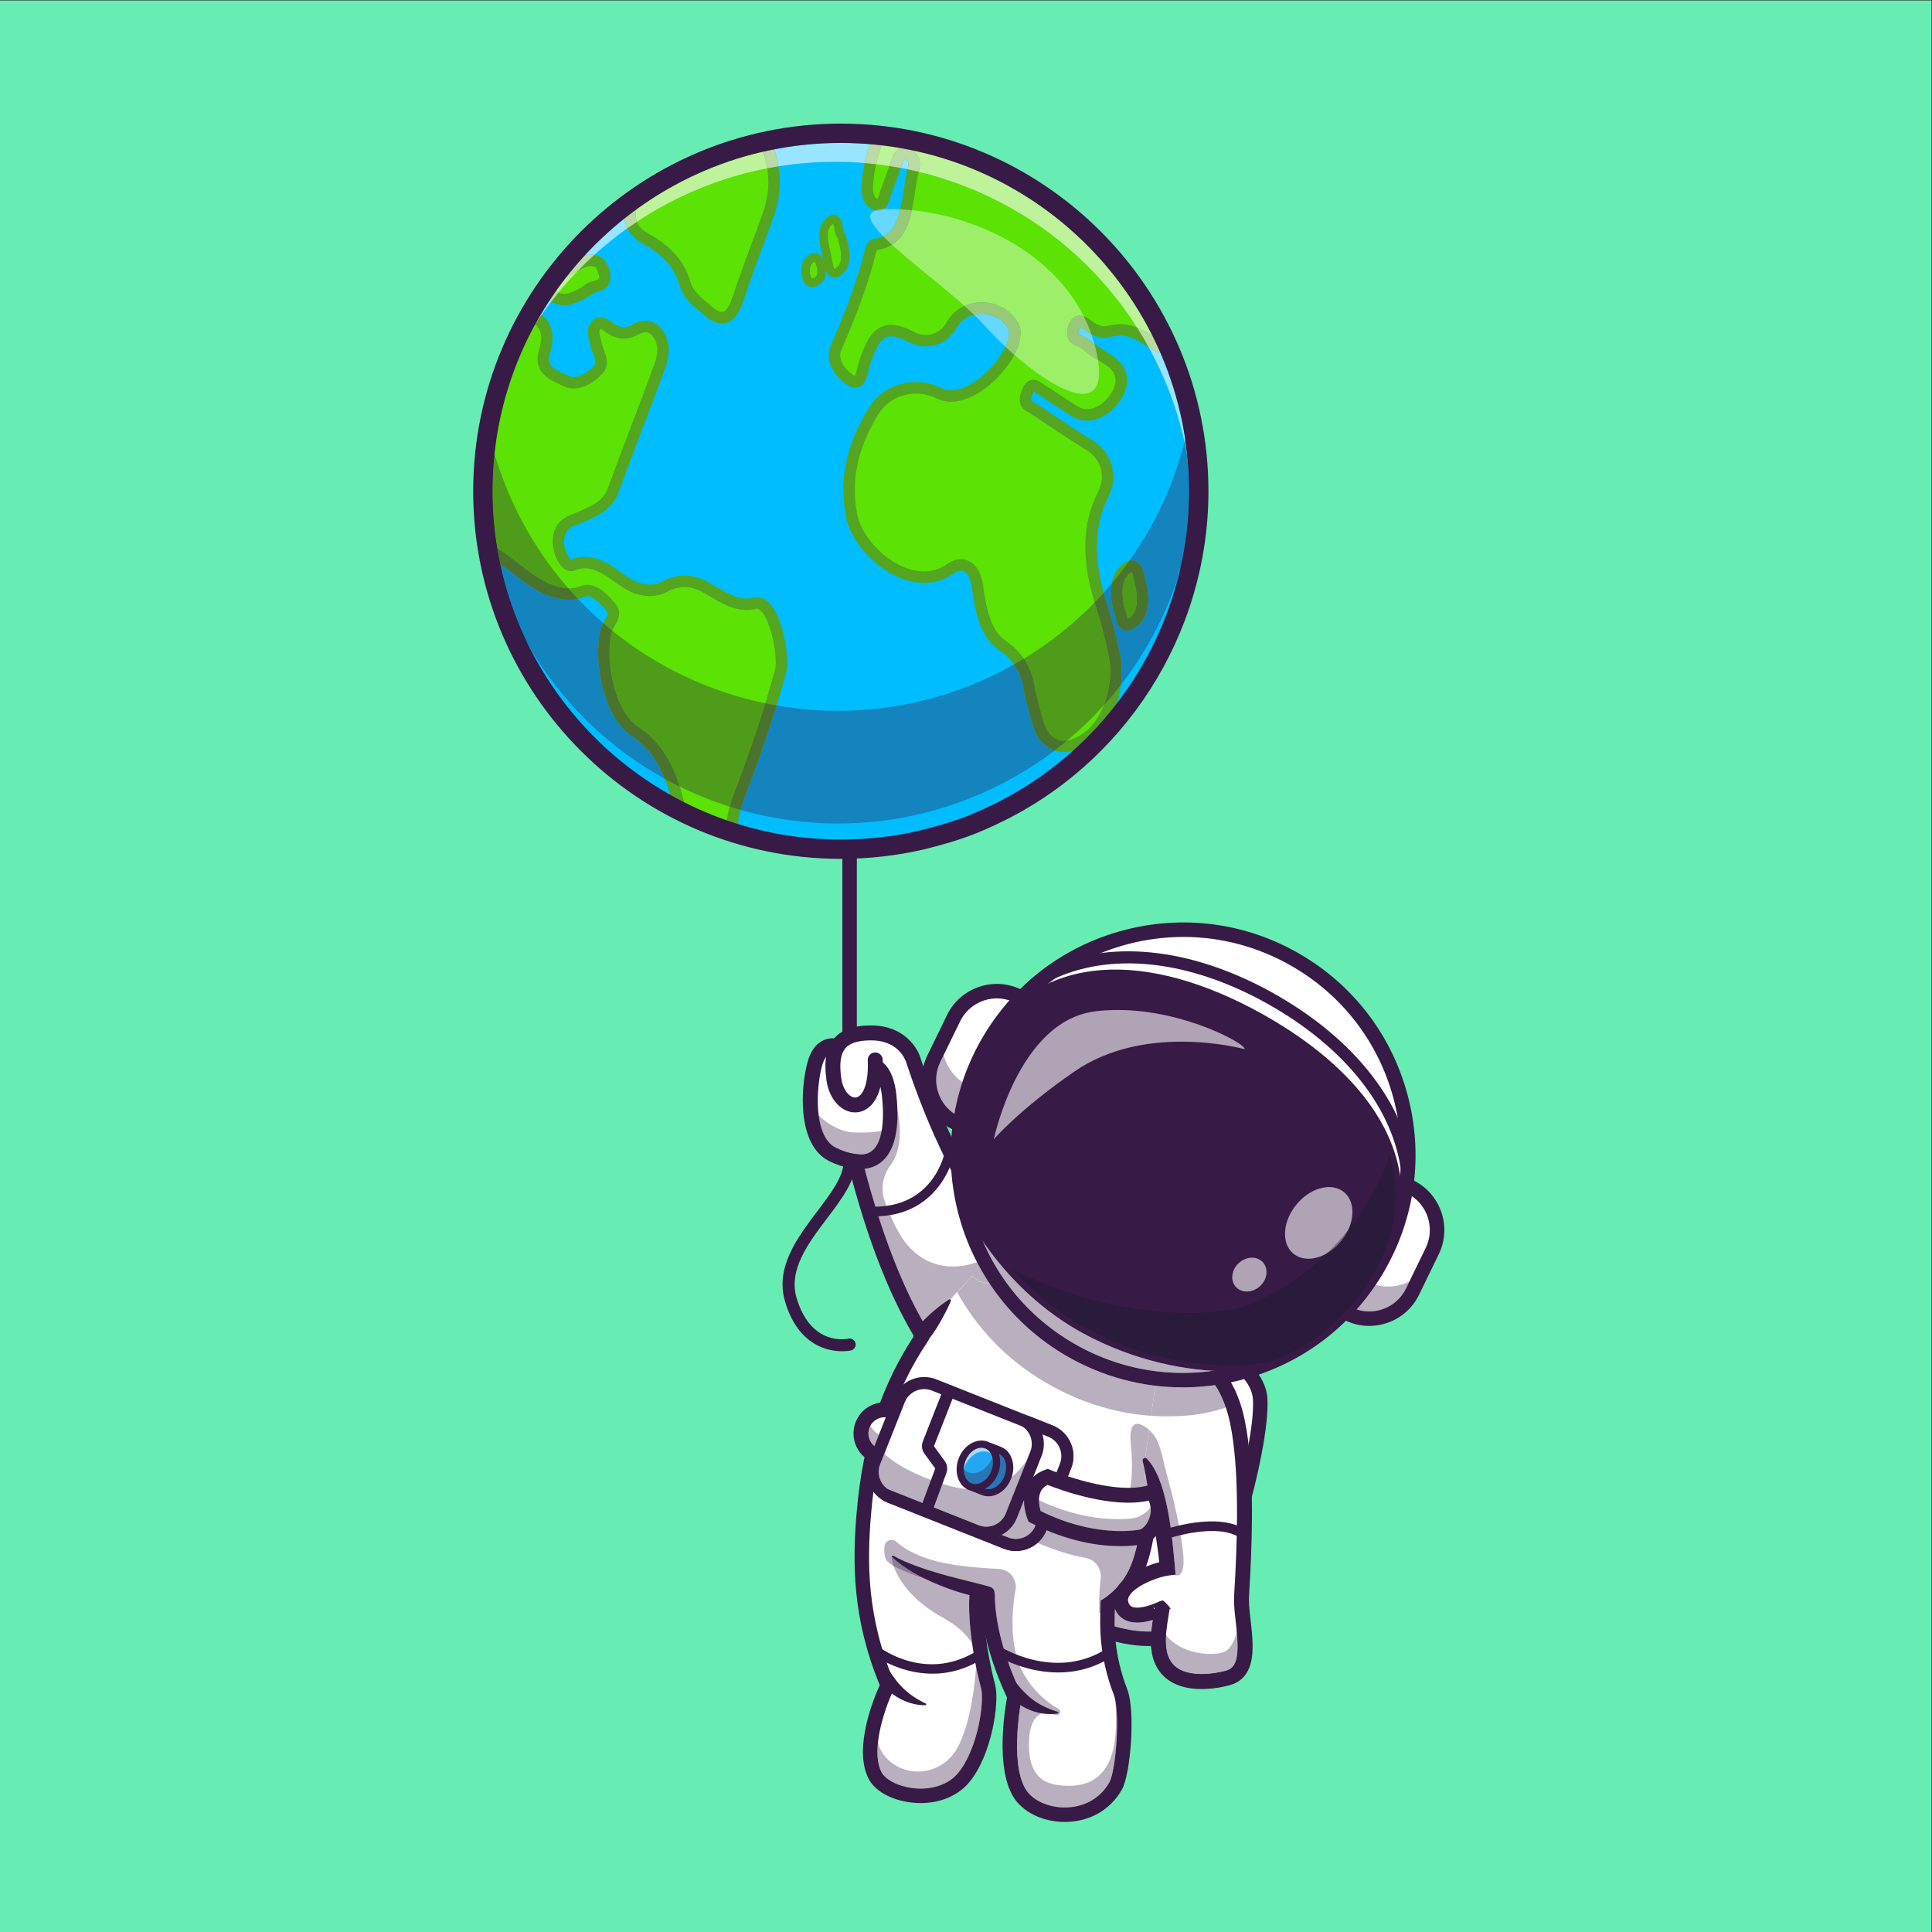<?xml version="1.0" encoding="UTF-8" standalone="no"?>
<svg
   xmlns:dc="http://purl.org/dc/elements/1.1/"
   xmlns:cc="http://creativecommons.org/ns#"
   xmlns:rdf="http://www.w3.org/1999/02/22-rdf-syntax-ns#"
   xmlns:svg="http://www.w3.org/2000/svg"
   xmlns="http://www.w3.org/2000/svg"
   xmlns:sodipodi="http://sodipodi.sourceforge.net/DTD/sodipodi-0.dtd"
   xmlns:inkscape="http://www.inkscape.org/namespaces/inkscape"
   version="1.1"
   id="svg2"
   xml:space="preserve"
   width="5333.333"
   height="5333.333"
   viewBox="0 0 5333.333 5333.333"
   sodipodi:docname="4200_1_07.eps"><rect x="0" y="0" width="5333.333" height="5333.333" fill="#333333" stroke="none"/><defs
     id="defs6"><clipPath
       clipPathUnits="userSpaceOnUse"
       id="clipPath26"><path
         d="m 24825.8,29837 c 0,-4094.1 -3318.9,-7413.1 -7413,-7413.1 -4094.1,0 -7413.09,3319 -7413.09,7413.1 0,4094.1 3318.99,7413.1 7413.09,7413.1 4094.1,0 7413,-3319 7413,-7413.1"
         id="path24" /></clipPath></defs><sodipodi:namedview
     pagecolor="#ffffff"
     bordercolor="#666666"
     borderopacity="1"
     objecttolerance="10"
     gridtolerance="10"
     guidetolerance="10"
     inkscape:pageopacity="0"
     inkscape:pageshadow="2"
     inkscape:window-width="640"
     inkscape:window-height="480"
     id="namedview4" /><g
     id="g10"
     inkscape:groupmode="layer"
     inkscape:label="ink_ext_XXXXXX"
     transform="matrix(1.333,0,0,-1.333,0,5333.333)"><g
       id="g12"
       transform="scale(0.1)"><path
         d="M 0,0 H 40000 V 40000 H 0 Z"
         style="fill:#67ecb4;fill-opacity:1;fill-rule:nonzero;stroke:none"
         id="path14" /><path
         d="m 17594.8,16718.1 c -82.8,0 -150,67.2 -150,150 v 9140.5 c 0,82.9 67.2,150 150,150 82.9,0 150,-67.1 150,-150 v -9140.5 c 0,-82.8 -67.1,-150 -150,-150"
         style="fill:#371a45;fill-opacity:1;fill-rule:nonzero;stroke:none"
         id="path16" /><path
         d="m 24045.8,33146.6 c 33.4,-67 66,-134.4 97.3,-202 1675.5,-3623.7 175.6,-7946.6 -3420.8,-9740.9 -3596.1,-1794.2 -7952.3,-393.1 -9839.9,3124.8 -35.2,65.6 -69.5,132.3 -102.9,199.3 -418.5,838.9 -663.1,1718.8 -747.4,2599.4 -281.24,2929 1210,5862 3969,7291.2 33.5,17.7 67.8,34.8 102.1,51.9 34.3,17.1 69,34.5 103.7,50.8 2801.6,1344.6 6041,771.8 8211.5,-1214.1 652.8,-596.9 1208.8,-1321.5 1627.4,-2160.4"
         style="fill:#00bdff;fill-opacity:1;fill-rule:nonzero;stroke:none"
         id="path18" /><g
         id="g20"><g
           id="g22"
           clip-path="url(#clipPath26)"><path
             d="m 21317.3,25719.5 c -34.5,365.7 -238.7,708.7 -542.6,911.1 -390.1,259.7 -478.7,828.6 -532.8,1236.7 -43.5,329.2 -250.7,585.2 -571.8,358.2 -737.7,-521.6 -1807.4,271.9 -2017.3,1032.8 -183.2,814.1 10.1,1526.2 423.5,2218.4 287,480.5 890.6,625.1 1375.3,387.9 571.2,-279.6 1461.7,585.4 1554.5,1150.3 10.6,64.4 17.5,151.4 -5.2,202.8 -231.2,519.4 -1023,552.8 -1287.6,70.9 -171.4,-312.1 -525.7,-425.5 -842.2,-256.8 -581.6,310 -764.7,51.1 -962.6,-519.8 -63.8,-184.1 -64.6,-516.9 -292.7,-375.5 -224.2,139.1 -416.4,416.5 -299.9,680.5 284.1,643.9 548.4,1327.5 718.2,2021.3 11.1,45.3 56.3,106.7 87.6,110 722.2,75.7 646.5,1006.7 788,1525.7 49.9,183 11.8,266.7 -106.2,339.1 -120.5,73.8 -176.6,-10 -223.2,-138.6 -78.2,-215.8 -154.9,-432.5 -234.4,-647.5 -40.8,-110.3 -55.6,-277.9 -178.3,-259.8 -143.8,21.2 -217.7,196.3 -209.3,355.4 24.1,455.8 144.9,964.5 422.3,1333.2 210,279 615.6,480.8 937.6,266.5 400,-266.1 711.7,-239.1 1149.5,-14.2 183.8,94.4 381.6,196.7 576.2,255.3 328.6,99.1 563.4,363.6 646.4,697.7 88.2,333.2 356.4,573.4 690.8,636.9 210.8,40 346.9,156.6 408.4,410.7 109.5,452.4 466.5,793.8 897,939.1 640.1,216.1 1168.6,180.4 1632.5,-297.6 126.6,-130.5 258.6,-79.6 382.3,-53 323.6,69.6 669.3,122.7 976.4,199.3 232.9,58.1 567.2,-52.2 717.6,-238.7 101.5,-125.9 219.4,-139.9 335.7,-123.2 159.9,22.8 332,25.8 483.1,43.3 364.8,42.2 520.1,-32.8 712.1,-361.6 76.1,-322.3 -138.3,-753 -440.2,-831.2 -87.7,-22.8 -193.8,-37.7 -294.5,-39.3 -282.3,-4.7 -329.2,-182.2 -234.6,-539 203,-765.7 -50.9,-1893.2 -867.6,-2177.1 -198.1,-68.9 -307.8,-146.6 -215.3,-461.3 48.4,-164.6 75.9,-359.2 -5.3,-529.4 -186.1,-390.2 -286.2,-830.4 -165.9,-1249.8 94.6,-329.9 -222.2,-578.8 -519,-404.6 -322.5,189.3 -637.2,405 -937,632.9 -231.7,176.1 -363.9,120.6 -462.2,-188.9 -84.7,-266.8 -224.8,-537.7 -289.5,-795.5 -82.5,-328.5 -358,-555.6 -659.7,-303.7 -344.6,219.3 -529.5,303 -884.9,213.3 -125.9,-31.8 -267.1,17.1 -388.8,109.5 -123.7,93.9 -267.2,198.1 -332.2,-56.4 -61.2,-239.7 137,-224.6 226.1,-297.5 161.6,-132.3 338,-237 507.3,-344.8 297.3,-189.2 330.6,-489.3 137.2,-770.5 -188.7,-274.3 -543.8,-500.4 -872.5,-273.4 -221.4,140.6 -439,288 -659.5,428.9 -104.6,66.8 -203,185.3 -298.5,-55.7 -101.3,-255.4 45.4,-274.4 142.3,-339.9 385.5,-260.6 772.8,-517.7 1167.2,-764.3 339.4,-212.1 453,-643 273,-994.7 -371.4,-725.4 -302.2,-1510 -37.7,-2325 108.2,-333.4 189.3,-662.9 262.2,-1007.5 148.6,-683.6 -172.5,-1703.7 -927.9,-1887.9 -300.6,-67.2 -548.8,142.2 -635.3,418.3 -74.6,238.1 -134.3,492.1 -196.1,737.7"
             style="fill:#5ce205;fill-opacity:1;fill-rule:nonzero;stroke:none"
             id="path28" /><path
             d="m 7095.57,30402.1 c -315.01,648.3 -266.86,1155.8 455.94,1434.9 1067.85,464 2121.97,959.5 3160.19,1482.7 175.2,88.2 354.8,194.4 510.6,1.5 131.7,-163.1 122.7,-368.6 55.7,-585.9 -118.8,-385.7 167.5,-482.2 437,-613 226.9,-110.1 476.7,31.4 663.4,218.7 164.3,164.7 -3.5,369.1 -36.9,551.8 -23.3,127.8 -96.8,264.1 0.7,376.8 100.7,116.3 203.9,6.2 290,-53.5 172.8,-119.5 337.4,-138.2 529.2,-29.1 167.9,95.5 347.7,90.1 476.5,-103.5 127.4,-191.6 107.5,-426.6 30.5,-639.9 -313.3,-868.4 -665.7,-1749.3 -972.1,-2594.2 -131.5,-362.8 -535.1,-486.9 -856.9,-621 -322.9,-134.7 -330.9,-493.7 -191.2,-764.6 57.6,-111.7 121.6,-192.8 224.1,-151.5 407.9,164.8 748.8,-132.9 1049.7,-342.4 231,-160.9 548.1,-261.3 825.2,-116.4 331.6,173.4 603.8,154.4 930.8,-42.5 256.4,-154.4 617.7,-386 937.4,-295.4 417,118.2 634.4,-1088.6 550.5,-1399.8 -229.6,-851.8 -542.1,-1762.4 -863,-2599.8 -174.4,-455.1 -203,-914.4 -53.8,-1360.9 74.7,-223.5 134,-486 189.1,-733.4 34.1,-153.3 144.6,-339.9 62.4,-459.4 -102.4,-148.8 -255.4,7.1 -374.1,77.8 -401.4,240.9 -652.6,692.7 -770.4,1130.2 -87.5,324.7 -189.5,658.1 -256.6,984.7 -133.5,649.9 -364.1,1338.9 -963.9,1715.9 -542.8,373.5 -740.9,1517.8 -576.7,2092.3 43,150.2 237.2,310.9 87.9,479.3 -155.5,175.4 -363.5,403.9 -574.1,320.3 -431.5,-171.2 -905.5,98.4 -1238.8,355.4 -324.8,250.6 -653.1,502.7 -1014.95,702.4 -531.91,288.6 -680.6,914 -864.05,1426.6 -155.73,435.1 -791.07,921.1 -1256.48,861.5 -340.73,-43.6 -451.12,-432.3 -602.85,-706.6"
             style="fill:#5ce205;fill-opacity:1;fill-rule:nonzero;stroke:none"
             id="path30" /><path
             d="m 14317,37028 c 133.9,73.3 276.2,151.8 402.2,218.4 269.5,142.4 735.7,543.1 981.2,113.1 351.5,-615.5 426.8,-1189.3 202.2,-1820.4 -191.3,-537.2 -424.1,-1114.5 -606.8,-1682.9 -153.3,-476.5 -343.4,-536.3 -653.5,-267.1 -178.7,155.1 -384.8,297.2 -455.6,545.9 -116.1,408 -414.7,713.7 -778.1,911.1 -201.3,109.4 -417.1,272.1 -347.9,646.9 59.7,323.8 130.3,730.7 454.7,895.5 263.5,133.9 534.6,290.3 802.3,437 l -0.7,2.5"
             style="fill:#5ce205;fill-opacity:1;fill-rule:nonzero;stroke:none"
             id="path32" /><path
             d="m 12161.7,33992.3 c -229.6,-140.2 -427.1,-239.6 -639.8,-150.7 -89.9,37.4 -165.1,110.6 -182.8,220.4 -24.5,150.8 95.6,179.6 174.6,226.8 133.1,79.5 271.1,145.2 406.1,221.1 240.2,135 513.6,207.3 593.4,-154 73.3,-332.5 -266.3,-231 -351.5,-363.6"
             style="fill:#5ce205;fill-opacity:1;fill-rule:nonzero;stroke:none"
             id="path34" /><path
             d="m 23161.7,27427.4 c -53.7,281.2 -76.6,647.5 189.6,825.8 199.1,133.4 227,-159.6 266.7,-321.9 68,-279 95.8,-646.2 -181.7,-826 -222.4,-144.1 -197.1,176.8 -274.6,322.1"
             style="fill:#5ce205;fill-opacity:1;fill-rule:nonzero;stroke:none"
             id="path36" /><path
             d="m 17429.8,35120.1 c 61.5,-236.2 170.4,-588.6 -85.9,-747.4 -161,-99.6 -183.9,157.2 -209.3,291.8 -45.3,239.1 -177.3,599.8 56.8,776.9 201.7,152.6 145,-256.2 238.4,-321.3"
             style="fill:#5ce205;fill-opacity:1;fill-rule:nonzero;stroke:none"
             id="path38" /><path
             d="m 16999.2,34513.5 c 36.6,-156.4 18.1,-280.2 -111.9,-340 -88.5,-40.7 -156.2,-12.5 -188.2,108.8 -39.8,151.4 -10.4,285 94.1,367.7 112,88.5 167.4,-10.9 206,-136.5"
             style="fill:#5ce205;fill-opacity:1;fill-rule:nonzero;stroke:none"
             id="path40" /><path
             d="m 21434.4,25739.7 31.5,-126.3 c 49.5,-199 100.7,-404.8 160.7,-596.1 63.2,-202.1 245.6,-394.2 496.3,-338.1 705,172 967.7,1149.7 837.9,1747 -83.1,392.6 -163,699.6 -259.2,996.1 -315.4,972 -301.2,1739.5 45,2415.6 153.9,300.7 54.9,661.9 -230.3,840.2 -433,270.7 -853.2,551.9 -1170.8,766.6 -13.1,8.8 -27.4,16.5 -41.6,24.3 -93.5,51.4 -267.6,147.2 -144.6,457.5 30.2,76 82.2,180.6 185.7,211.2 103.4,30.5 187.9,-29.7 249.6,-73.6 12.4,-8.8 24.8,-17.6 37.3,-25.7 105.3,-67.3 210,-136 314.7,-204.8 114.4,-75.3 229,-150.6 344.6,-224 93.6,-64.6 190.2,-86.7 290.7,-68.1 149.2,27.4 306.5,142.8 420.5,308.7 82.9,120.5 115.3,240.7 93.6,347.4 -20.3,99.6 -86.5,185.7 -196.8,255.9 -28.7,18.3 -57.6,36.5 -86.7,54.8 -143.7,90.4 -292.3,183.8 -432,298.2 -10.5,8.6 -36.2,19.3 -58.8,28.7 -90,37.4 -277.2,115.3 -207,390 12.1,47.6 49.1,192.4 176.1,236.7 130.7,45.7 253.1,-47.4 342.5,-115.3 101.7,-77.1 206.6,-109.5 288.2,-89 399.5,101 614.3,3 977.5,-228.1 l 12.4,-9.1 c 85,-70.9 165.3,-94.9 238.6,-71 100.3,32.7 190.6,155.3 230.1,312.5 38.6,153.9 102.2,310.9 163.7,462.7 45.5,112.3 92.5,228.4 127.9,339.8 41.2,130.1 114.1,308.7 270.1,358.1 109.8,34.8 233,-1.4 376.7,-110.6 314.3,-238.9 625.6,-449.2 925.3,-625 95.4,-56 197.3,-54.5 272.6,3.9 76.1,59 103.2,158.4 72.4,265.7 -115.4,402.4 -57.2,851.1 172.9,1333.6 53.8,112.8 53.4,258.4 -1.4,444.9 -112,380.8 35,517.9 290,606.6 718.5,249.9 994,1272.8 792,2034.8 -47.7,179.8 -88.2,405.1 22.8,551.9 66.5,87.8 175.6,133.6 324.5,136 88.1,1.5 185.2,14.4 266.6,35.5 227.6,59 410.4,406.4 358.2,672.8 -162.2,272.9 -270,324.1 -586.6,287.5 -68.5,-7.9 -141.3,-13 -211.7,-17.9 -89.6,-6.2 -182.2,-12.7 -268.3,-25 -187.6,-26.8 -333,27.5 -444.7,166.1 -121.9,151.2 -406.2,245.6 -596.7,198.2 -187.1,-46.7 -390,-85.1 -586.4,-122.3 -130.4,-24.7 -265.2,-50.3 -393.8,-77.9 -12.9,-2.8 -25.8,-5.9 -38.9,-8.9 -117.1,-27.5 -293.9,-69.1 -453.4,95.3 -398.4,410.3 -849.7,490.5 -1509.5,267.8 -417.8,-141.1 -724.3,-460.5 -819.6,-854.6 -69,-285 -233.1,-448.4 -501.6,-499.4 -293.9,-55.8 -523.1,-266.8 -598.3,-550.7 -94.3,-379.6 -366.2,-672.2 -726.8,-780.9 -181.1,-54.6 -367.3,-150.2 -547.3,-242.7 l -9,-4.6 c -419.2,-215.4 -795.5,-294.2 -1269.2,21 -274.6,182.7 -619.8,-29.8 -777.3,-239.1 -310.3,-412.4 -382.9,-971.6 -398.6,-1268.1 -5.7,-107.8 39.1,-210.4 97.7,-229.5 12.1,22.2 25.7,69.1 34.3,98.9 8.3,28.6 16.6,56.8 26,82.3 52.1,141.1 103.1,282.8 154.1,424.6 26.6,74.1 53.3,148.2 80,222.2 34.6,95.2 83.5,197.3 184.8,232.7 66.3,23.2 137.7,12 211.8,-33.5 172.5,-105.7 220,-246.7 158.7,-471.3 -30.9,-113.3 -51.4,-251.1 -73.1,-396.9 -74.8,-503.9 -167.7,-1129.2 -789,-1212.2 -5.6,-7.8 -11.2,-17.9 -12.7,-23.6 -149.3,-609.7 -379.6,-1258.3 -724.9,-2041 -95.2,-215.7 99.6,-436.2 253.9,-531.8 11,-6.8 19.2,-10.8 25,-13.1 20.5,33.2 41.2,123.9 52.9,175 11.7,51.2 23.8,104.2 40.3,151.7 126.8,365.9 250.8,610.5 476.3,698.9 173.5,68.1 381.4,32 654.1,-113.4 254.4,-135.6 541.4,-47.6 682.5,209.2 143.5,261.5 433.6,415.4 758.4,401.8 331.3,-13.8 615.3,-198.3 741.4,-481.5 28.3,-63.9 32.9,-154.8 13.9,-270.3 -67.5,-411 -496.2,-938.2 -955.5,-1175.2 -285.3,-147.1 -550.8,-168.7 -768.2,-62.3 -448.5,219.6 -973.6,72.5 -1221.3,-342.2 -440.2,-736.9 -570.6,-1413.4 -410.2,-2128.8 120.6,-432.9 554.2,-881.6 1009.7,-1044.3 215.7,-77 533.8,-125.8 824.1,79.5 196.7,139.2 351.2,118.9 446.1,77.4 164.1,-71.7 277.7,-260 311.7,-516.8 58.5,-442.2 148.8,-932.5 480.9,-1153.6 332.1,-221.1 553.6,-590.5 594,-989.6 m 601.7,-1307.3 c -312.9,0 -550.5,241.6 -635.8,514 -62.1,198.1 -114.2,407.4 -164.5,609.8 l -36.6,152.2 c -31.3,332.1 -214.5,639.9 -490.2,823.5 -414.8,276.1 -519.2,826.1 -584.6,1319.9 -21.8,164.9 -89.1,294.7 -171.5,330.6 -56.7,24.9 -128.9,6.8 -214.3,-53.7 -291.5,-206 -661,-244.8 -1040.8,-109.1 -531.1,189.7 -1018.7,697.4 -1159.3,1207.2 l -1.3,5.5 c -175.5,779.4 -36.5,1511.9 437.3,2305.2 311.5,521.5 968.8,707.9 1529.2,433.6 186.1,-91.1 404.6,-17.7 555.2,60 387.3,199.9 775.3,668.5 830.3,1003 13.8,84.3 6.8,127.3 3.3,135.7 -106.5,239.1 -346,332.9 -534.6,340.7 -233.8,10.4 -440.9,-97.1 -540.7,-279 -203,-369.7 -633.8,-500.6 -1001.9,-304.3 -204.1,108.8 -353.4,142.2 -455.9,101.9 -140.4,-55.1 -237,-262.1 -338.9,-555.9 -12.2,-35.2 -22.4,-79.7 -33.1,-126.9 -31.5,-137.5 -67.1,-293.5 -193.6,-346.4 -72.5,-30.2 -153.4,-18.1 -240.5,35.9 -277.7,172.2 -485.7,512.2 -345.9,829 339.6,769.7 565.7,1405.8 711.6,2001.7 18.2,74.4 91.3,189.3 190.3,199.7 430.5,45.2 523.2,449 607.2,1014.5 22.8,153.1 44.2,297.6 78.8,424.5 40.6,148.9 5.1,170.7 -53.8,206.8 -4.3,2.6 -8,4.6 -11,6.1 -7.7,-11.1 -20.9,-34.7 -38.7,-84 -26.8,-73.8 -53.3,-147.7 -79.9,-221.7 -51.2,-142.4 -102.4,-284.8 -154.8,-426.5 -7.6,-20.4 -14,-43.1 -20.6,-66 -28.2,-97.3 -86.5,-299.5 -286.3,-270 -216.3,32 -321.3,270.7 -310.3,479 17.1,323.5 97.8,935.4 446,1398.2 249.1,331 718.5,546.5 1098,293.9 340.2,-226.3 599.9,-228.2 1029.6,-7.5 l 8.9,4.6 c 180.7,92.8 385.5,198 587.3,258.8 279.7,84.4 491.2,313.4 565.6,612.8 99.1,374.7 399.3,651.8 783.7,724.8 176.7,33.6 268.1,126.9 315.3,322.1 114.7,473.7 478.9,856.3 974.3,1023.5 738.9,249.5 1296.7,145.4 1755.5,-327.3 63.2,-65.2 115.8,-56.2 229,-29.6 14.5,3.4 28.9,6.8 43.3,9.9 131.4,28.2 267.7,54.1 399.5,79 193,36.6 392.6,74.4 573.1,119.5 276.8,68.9 660.9,-58.9 838.6,-279.4 59.4,-73.7 120.8,-95.4 226.6,-80.3 94.6,13.5 191.6,20.3 285.4,26.9 70.9,4.9 137.9,9.6 200.9,16.9 413.5,47.6 614.7,-54.2 828,-419.6 l 9,-15.3 4,-17.2 c 94,-398 -166.4,-880.2 -525.8,-973.3 -100.2,-26 -214.6,-41.3 -322.2,-43 -49.7,-0.9 -114.1,-8.8 -139.3,-42.1 -25.3,-33.5 -42.9,-121 17.3,-348.1 202.7,-764.4 -12.4,-1995.7 -943.3,-2319.4 -149.7,-52.1 -211.6,-73.6 -140.5,-315.9 72,-245.1 68.1,-445.8 -12,-613.8 -204.4,-428.7 -257.9,-821.1 -158.9,-1166.1 57.6,-201 -1.8,-399.6 -155.1,-518.5 -152.4,-118.2 -358.5,-126.3 -537.9,-21 -307.8,180.6 -627,396.2 -948.8,640.7 -107.3,81.6 -150.8,76.8 -161.6,73.4 -13.3,-4.2 -61.1,-31.4 -115.8,-203.8 -38.1,-120.2 -86.9,-240.6 -134.1,-357.1 -61.1,-150.9 -118.8,-293.5 -153.4,-431.4 -60.7,-241.7 -205.3,-421.2 -386.7,-480.3 -149.5,-48.6 -311.9,-9.8 -457.8,109.5 -321,203.9 -473.6,273.2 -786.1,194.3 -154,-38.8 -327.8,7.4 -489.5,130.1 -27.6,20.9 -88.5,67.2 -119.6,77.1 -5.8,-9.1 -15.9,-29 -26,-68.4 -19.4,-75.9 -17.7,-76.6 68.4,-112.4 37.7,-15.7 80.4,-33.5 117.8,-64.1 128.4,-105 270.6,-194.5 408.2,-281 29.4,-18.5 58.7,-36.9 87.8,-55.5 164.3,-104.6 268.6,-245.9 301.7,-408.6 34.9,-171.3 -10.3,-354.3 -130.5,-529.1 -149,-216.6 -363.2,-368.9 -573,-407.5 -162.4,-30 -323,6 -464.6,103.7 -112.8,71.6 -228.3,147.5 -343.8,223.4 -103.9,68.3 -207.7,136.5 -312.2,203.3 -15.8,10 -31.4,21.1 -47,32.2 -13.7,9.7 -32.2,22.9 -46.2,31.1 -7.3,-10.8 -18.2,-30.1 -31.2,-62.9 -46,-115.9 -34.8,-122.1 38.4,-162.3 20.6,-11.4 41.1,-22.9 60.1,-35.7 316,-213.6 733.8,-493.2 1163.7,-762 390.3,-244 526,-738.1 315.6,-1149.2 -315.5,-616.3 -325.2,-1326.3 -30.4,-2234.4 97.5,-300.6 181.9,-624.6 265.4,-1019.5 153.4,-705.5 -158.7,-1818.6 -1015.8,-2027.7 -48.3,-10.7 -95.3,-15.9 -140.7,-15.9"
             style="fill:#54a520;fill-opacity:1;fill-rule:nonzero;stroke:none"
             id="path42" /><path
             d="m 12164.4,27899.4 c 235.7,0 440.5,-230.9 571.1,-378.3 161.7,-182.3 54.9,-369.4 -8.9,-481.2 -23.1,-40.5 -45,-78.8 -53.7,-109.3 -150.7,-527.1 26.8,-1615.8 529.9,-1962.1 656.2,-412.2 886.2,-1173.1 1012.8,-1789.7 48.2,-234.6 116.1,-477.7 181.8,-712.8 24.8,-88.7 49.5,-177.1 73.2,-264.9 128.3,-476.8 389.7,-863 716.9,-1059.4 23.8,-14.2 49.4,-31.7 75.6,-49.8 37.1,-25.7 105.5,-73 131.7,-73.2 0.2,0.8 3.5,4 8.2,10.8 25.6,37.4 -9,139.2 -36.9,221.1 -16.1,47.4 -32.8,96.5 -43.7,145.3 -49.1,220.9 -110.3,496 -185.7,721.6 -153.5,459.3 -134.9,944.1 55.5,1440.9 356.4,930.1 653.6,1825.1 859.3,2588.3 57,211.7 -63.8,987 -291.3,1211.6 -59.1,58.4 -96.4,47.8 -112.4,43.3 -355.1,-100.5 -725.6,123.3 -996.1,286.8 l -34.8,21 c -297.5,179.1 -525.9,190.1 -814.8,39 -275.1,-143.9 -629.5,-97.5 -947.9,124.2 -31.9,22.2 -64.2,45.3 -97,68.9 -263.4,188.8 -535.7,384.1 -840.5,260.9 -146.8,-59.1 -272.5,10.5 -373.9,207.1 -104.3,202.2 -127.7,429.6 -62.5,608.3 53.2,146 161.6,256.7 313.5,320 35.8,14.9 72.6,29.7 109.9,44.7 286.2,115.1 582.1,234.2 681.2,507.3 148.9,410.8 311.8,838.1 469.3,1251.4 168,440.8 341.8,896.5 502.7,1342.6 54.1,150.1 95,364.5 -17.7,534.1 -51.4,77.1 -140.2,167.9 -319.2,66 -223.4,-127 -437.8,-115.7 -655.2,34.8 -13.7,9.4 -27.7,20 -42.1,30.8 -22.2,16.8 -62.5,47.1 -81.2,52.1 -2,-1.6 -5.3,-4.6 -9.7,-9.6 -31.3,-36.2 -23.5,-80.8 3.4,-181.4 8.3,-31 16.8,-63 23,-96.5 7.5,-41.4 25.5,-88.8 44.6,-139.1 55.3,-145.9 131.1,-345.7 -40.4,-517.7 -268.9,-269.6 -560.1,-357.7 -799.2,-241.6 -21.4,10.4 -42.9,20.5 -64.3,30.6 -242.1,114.5 -573.7,271.2 -434.2,723.9 66,214.1 55,365.5 -34.6,476.5 -76.6,94.8 -140.7,81.1 -337.4,-18.9 l -27.6,-14 C 9715.58,32685 8650.26,32185.2 7598.75,31728.3 c -284.93,-110.1 -456.49,-252.3 -528.95,-436.4 -63.83,-162.1 -52.66,-362.2 34.6,-607.5 116.12,236.2 267.89,502.1 578.95,541.9 529.71,67.5 1214.77,-468.7 1383.18,-939.2 23.71,-66.2 46.85,-134.3 70.28,-203.3 155.2,-457 315.68,-929.5 738.67,-1159 375.32,-207.2 708.62,-464.2 1030.92,-712.7 445.7,-343.7 823.4,-457.8 1122.6,-339.1 46,18.3 91.2,26.4 135.4,26.4 M 15396,20781.5 c -101,0 -192.5,63.3 -267.8,115.4 -21.5,14.8 -42.4,29.4 -62.3,41.3 -379.8,227.9 -680.1,665.7 -824.3,1201.3 -23.4,87 -47.9,174.7 -72.5,262.7 -66.8,239.1 -135.9,486.2 -185.7,728.9 -117.1,570.4 -326.5,1272.1 -910.9,1639.4 -604.3,415.8 -796.1,1635.8 -627.6,2225.3 16.6,58 46.7,110.7 75.8,161.6 72.6,127.2 78.6,160 37.4,206.4 -154,173.7 -315.1,339.4 -441.7,288.8 -382.4,-151.7 -838.3,-26.6 -1354.8,371.8 -315.3,243 -641.2,494.4 -999.93,692.3 -503.83,273.4 -687.4,813.9 -849.36,1290.8 -23.03,67.8 -45.73,134.7 -69.03,199.8 -135.81,379.4 -719.26,836.4 -1129.81,783.8 -210.37,-26.9 -314.54,-242.1 -424.82,-469.9 -28.54,-59 -58.08,-120 -89.34,-176.5 l -110.53,-199.9 -99.84,205.4 c -202.47,416.7 -248.17,753.1 -139.77,1028.5 96.78,245.9 318.7,437.3 659.63,568.9 1042.88,453.3 2104.06,951.2 3149.6,1477.9 l 26.9,13.7 c 167.7,85.2 421.1,214.1 629.3,-43.6 141.7,-175.5 166.8,-402.9 76.7,-695.2 -75.8,-246 39.9,-312.5 308.9,-439.7 22.2,-10.5 44.4,-21 66.5,-31.7 202.5,-98.3 436.5,104.1 527.8,195.7 54.7,54.9 45.2,111.7 -13.4,266.2 -22,58 -44.8,117.9 -56.2,180.6 -4.4,24.1 -11.4,50.3 -18.8,78 -29.6,110.9 -70.2,262.9 46.4,397.6 158.8,183.4 343.5,44.1 413,-8.3 11.7,-8.8 23.1,-17.5 34.2,-25.2 142.5,-98.5 259.3,-105.4 403.1,-23.6 245.3,139.5 482.3,87 633.8,-140.9 132.5,-199.2 147.5,-457.1 43.3,-745.7 -161.6,-448.1 -335.7,-904.9 -504.1,-1346.6 -157.2,-412.4 -319.7,-838.8 -468,-1247.8 -135.2,-372.7 -512.5,-524.5 -815.6,-646.4 -36.4,-14.7 -72.3,-29.1 -107.2,-43.7 -90.4,-37.6 -151.6,-99 -182,-182.4 -42.8,-117.5 -24,-273.9 50.5,-418.3 40.5,-78.5 62.8,-95.1 68.4,-98.2 0.5,0.4 2.7,0.9 6,2.3 425.7,171.9 781.5,-83.1 1067.4,-288.1 31.9,-22.9 63.4,-45.5 94.4,-67.1 91.6,-63.7 412.9,-260 702.6,-108.6 364.1,190.4 677.1,176.6 1046.8,-46 l 35.2,-21.2 c 233.3,-141 552.9,-334 808.8,-261.6 85,24 213.6,25.8 343.7,-102.6 302.8,-299.1 426.3,-1172.5 353.6,-1442.2 -207.8,-770.8 -507.5,-1673.8 -866.8,-2611.3 -170.2,-444.1 -187.7,-875.1 -52.1,-1281 79.3,-237.3 142,-518.9 192.4,-745.2 8,-36.1 21.9,-77.1 36.7,-120.5 44.9,-132 100.9,-296.4 7.7,-431.8 -52.3,-76 -115.8,-101.6 -159.8,-109.7 -14.4,-2.6 -28.6,-3.9 -42.5,-3.9"
             style="fill:#54a520;fill-opacity:1;fill-rule:nonzero;stroke:none"
             id="path44" /><path
             d="m 14456,36969 0.7,-2.5 -82,-44.9 c -79,-43.3 -158.3,-87.5 -237.7,-131.7 -187,-104.1 -380.4,-211.8 -567.9,-307.1 -267.3,-135.8 -332.1,-487 -389.2,-796.9 l -2.6,-14.4 c -51,-276.1 72.4,-404.1 287.9,-521.2 299.9,-162.9 688.3,-465.7 835.6,-982.8 50.9,-178.9 191.9,-297.3 341.2,-422.6 26.2,-22 52.4,-44 78,-66.2 113.7,-98.8 202.7,-142.9 257.5,-127.6 39.2,10.9 118.1,69.8 205.4,341.4 117.3,364.8 255.2,733.5 388.5,1090 77.4,206.9 150.4,402.4 219.5,596.3 209.7,589.3 150.1,1120.3 -193.4,1721.9 -40.7,71.3 -87.8,112.9 -144,127.3 -144.9,37.2 -355.3,-92.1 -524.6,-195.9 -54.8,-33.6 -106.4,-65.2 -154.3,-90.5 -100,-52.9 -210.4,-113.3 -318.6,-172.6 m 498.3,-3658.2 c -152.2,0 -292.1,104.1 -389.7,188.8 -24.7,21.4 -49.8,42.5 -75.1,63.7 -162.2,136.2 -346,290.5 -416.8,539.3 -124.7,437.9 -460.7,698.1 -720.7,839.4 -136.8,74.3 -500.3,271.8 -407.9,772.6 l 2.6,14.3 c 60.5,327.6 143.1,776.4 515,965.3 183.5,93.2 374.9,199.8 560,302.9 52.4,29.2 104.8,58.3 157.1,87.3 l -0.1,0.2 128.7,73.3 c 120.1,65.9 244.7,134.2 356.4,193.3 41.2,21.7 89.7,51.5 141.1,83 207.5,127.2 465.7,285.5 707.5,223.5 119.9,-30.8 217.8,-111.3 291,-239.4 375.7,-658 442.7,-1267.7 210.9,-1919 -69.7,-195.7 -143.1,-392 -220.8,-599.8 -132.4,-354 -269.2,-720 -384.9,-1079.6 -96.4,-299.8 -209.7,-453.2 -367.3,-497.2 -29.3,-8.2 -58.4,-11.9 -87,-11.9"
             style="fill:#54a520;fill-opacity:1;fill-rule:nonzero;stroke:none"
             id="path46" /><path
             d="m 12248.6,34501.5 c -52.3,0 -137,-19.8 -270.7,-95 -57.5,-32.3 -115.5,-62.7 -173.4,-93.2 -79.9,-42 -155.3,-81.7 -230,-126.3 -15.3,-9.1 -31.9,-17.7 -48.8,-26.4 -76.2,-39.1 -75.4,-43.7 -69.6,-79.7 12,-74 67.2,-111.5 111.4,-130 146.1,-60.9 289.2,-4.3 513.6,131.1 56,65.4 138.9,88.5 207,107.4 119.8,33.3 132.3,36.8 109.3,141 -19.4,87.7 -50.9,141.9 -93.7,161.1 -11.9,5.3 -29.7,10 -55.1,10 m -561.3,-812.5 c -68.7,0 -138.9,13 -211.1,43.1 -138.9,58 -231.6,171.3 -254.2,310.9 -34.1,210.6 120.8,290.2 195.3,328.5 12.4,6.3 24.5,12.4 35.7,19.1 80.1,47.9 162,90.9 241.2,132.5 55.9,29.5 112,58.9 167.5,90.1 223.8,125.9 400.1,156.8 538.9,94.7 115.1,-51.5 191.9,-161.3 228.3,-326.5 71.4,-323.4 -164.1,-388.9 -277.2,-420.4 -30.1,-8.4 -80.4,-22.4 -90.9,-33.6 l -14.7,-22.9 -22.6,-13.4 c -176.1,-107.5 -350.9,-202.1 -536.2,-202.1"
             style="fill:#54a520;fill-opacity:1;fill-rule:nonzero;stroke:none"
             id="path48" /><path
             d="m 23275.2,27465.4 c 23.7,-50.7 37.7,-107.9 51.3,-163.4 7.6,-31.1 19.2,-78.2 30.4,-106.1 4.3,2.3 9.2,5.2 14.9,8.9 172.7,111.9 216.8,346.9 131,698.4 -5.5,22.3 -10.7,47 -16.2,72.8 -10.7,50.5 -31.8,149.6 -54.6,187.6 -3.9,-2.1 -8.8,-4.9 -14.7,-8.9 -161,-107.9 -207.6,-333.4 -142.1,-689.3 m 64.2,-515.1 c -25.1,0 -49.2,4.6 -72.4,13.8 -112.8,44.8 -143.6,170.5 -170.8,281.5 -11.7,47.8 -23.8,97.3 -39.1,125.9 l -8.5,15.9 -3.3,17.7 c -33,172.3 -133.2,696.6 240.1,946.6 102.8,68.9 183.9,59.2 233.8,38.9 133.3,-54.1 169.9,-226.7 199.3,-365.4 5,-23.3 9.7,-45.6 14.6,-65.8 139.9,-573.1 -49.1,-834.9 -232.3,-953.6 -57.1,-36.9 -111.1,-55.5 -161.4,-55.5"
             style="fill:#54a520;fill-opacity:1;fill-rule:nonzero;stroke:none"
             id="path50" /><path
             d="m 17254.3,35377.1 c -2.7,-1.8 -5.8,-4 -9.2,-6.6 -141.1,-106.7 -107.6,-311.5 -49.3,-568.2 9.7,-42.6 19,-83.4 26.1,-121.3 2.8,-14.6 5.6,-30.7 8.4,-47.6 8.5,-49.6 27.7,-161.9 52.6,-192.5 3.2,1.3 7.9,3.6 14.2,7.4 173.3,107.4 128,340.9 56.3,612.5 l -3.3,12.6 c -41.1,48.2 -55.4,121.2 -70.4,197.8 -6.1,31.2 -15.3,78.5 -25.4,105.9 z m 23.6,-1115.7 c -26.4,0 -48.6,6.3 -65.8,14.1 -109.4,49.3 -135.8,203.8 -157.1,327.9 -2.6,15.8 -5.2,30.9 -7.8,44.6 -6.8,35.8 -15.6,74.5 -24.8,114.9 -54.2,238.4 -128.5,564.9 115.3,749.4 65.3,49.4 126.4,63.8 181.8,42.5 92.9,-35.4 114.1,-144.2 134.7,-249.4 7.2,-36.6 19,-96.9 30.3,-115.1 l 23,-16 17.9,-68 c 65.6,-248.4 164.7,-623.8 -134.7,-809.1 -43,-26.7 -81,-35.8 -112.8,-35.8"
             style="fill:#54a520;fill-opacity:1;fill-rule:nonzero;stroke:none"
             id="path52" /><path
             d="m 16867.4,34592.8 c -4,-2 -10.3,-5.7 -19,-12.6 -92.9,-73.4 -85.7,-190.2 -63.3,-275.2 11.3,-42.9 24.8,-57.5 29,-59.5 1.7,-0.9 13,-1.8 36,8.8 37.2,17.1 106.2,48.9 63.2,236 -21.3,68.5 -38.2,93.8 -45.9,102.5 z m -49.7,-525.5 c -33.1,0 -59.7,8 -79.5,17.4 -59.9,28.2 -101.9,87.1 -125,175 -50.1,190.1 -4.5,357.7 124.9,460 76.5,60.6 140.5,58.3 180.7,45.8 94,-29.3 137.8,-136.1 165.4,-225.9 l 1.5,-5.8 c 51.5,-219.7 -2.7,-368.1 -161.3,-441 -40.7,-18.8 -76.4,-25.5 -106.7,-25.5"
             style="fill:#54a520;fill-opacity:1;fill-rule:nonzero;stroke:none"
             id="path54" /></g></g><path
         d="m 20822.5,32828.3 c -154.7,144.8 -302.9,295.8 -437.2,445 -63.3,70.3 -135.5,143.6 -214.6,219.4 49.7,12.2 102.1,18.5 156.2,18.5 10.3,0 20.6,-0.2 31,-0.7 188.6,-7.8 428.1,-101.6 534.6,-340.7 3.5,-8.4 10.5,-51.4 -3.3,-135.7 -10.7,-64.6 -33.7,-134.1 -66.7,-205.8 m 1841.6,60.6 c -45.6,32.2 -90.3,65.8 -133.5,101.1 -37.4,30.6 -80.1,48.4 -117.8,64.1 -86.1,35.8 -87.8,36.5 -68.4,112.4 10.1,39.4 20.2,59.3 26,68.4 31.1,-9.9 92,-56.2 119.6,-77.1 36.9,-28.1 74.5,-52.1 112.3,-72 22.5,-64.5 43.1,-130 61.8,-196.9 m -4372.6,2225.8 c -262.7,267.8 -369.8,468.5 -159.3,538.4 5.9,-1.2 11.9,-2.3 18,-3.2 13.4,-2 26.2,-2.9 38.3,-2.9 43.8,0 79.8,12.2 109.5,31.9 7.3,0.3 14.6,0.5 22.2,0.7 34.4,0.9 69.4,1.3 104.3,1.3 72.1,0 145,-1.8 218.8,-5.5 -64.2,-271.2 -160.1,-470.9 -351.8,-560.7"
         style="fill:#66d7ff;fill-opacity:1;fill-rule:nonzero;stroke:none"
         id="path56" /><path
         d="m 22422.9,31853.2 c -344.9,0 -901.1,357.3 -1417.7,809.7 59.4,114 100.6,227.2 117.9,332.7 19,115.5 14.4,206.4 -13.9,270.3 -126.1,283.2 -410.1,467.7 -741.4,481.5 -13.3,0.6 -26.4,0.9 -39.6,0.9 -126.8,0 -247.5,-25.7 -355.3,-73.3 -472.4,421.5 -1088.1,888.8 -1500.6,1266.3 239.4,150.1 347.7,426.3 411.6,715.9 1348.7,-136.5 2889.1,-863 3559.5,-2197 -26.3,8.7 -53.4,13.9 -81.2,13.9 -23.4,0 -47.3,-3.7 -71.4,-12.2 -127,-44.3 -164,-189.1 -176.1,-236.7 -70.2,-274.7 117,-352.6 207,-390 22.6,-9.4 48.3,-20.1 58.8,-28.7 115.8,-94.8 237.7,-175.2 357.8,-251.4 80.9,-503.9 -58.8,-701.9 -315.4,-701.9"
         style="fill:#9dee69;fill-opacity:1;fill-rule:nonzero;stroke:none"
         id="path58" /><path
         d="m 22738.3,32555.1 c -120.1,76.2 -242,156.6 -357.8,251.4 -10.5,8.6 -36.2,19.3 -58.8,28.7 -90,37.4 -277.2,115.3 -207,390 12.1,47.6 49.1,192.4 176.1,236.7 24.1,8.5 48,12.2 71.4,12.2 27.8,0 54.9,-5.2 81.2,-13.9 60.2,-119.9 113.4,-244.7 158.9,-374.4 -37.8,19.9 -75.4,43.9 -112.3,72 -27.6,20.9 -88.5,67.2 -119.6,77.1 -5.8,-9.1 -15.9,-29 -26,-68.4 -19.4,-75.9 -17.7,-76.6 68.4,-112.4 37.7,-15.7 80.4,-33.5 117.8,-64.1 43.2,-35.3 87.9,-68.9 133.5,-101.1 6.3,-22.8 12.4,-45.8 18.3,-68.9 24.5,-96.4 43,-184.6 55.9,-264.9 m -1733.1,107.8 c -61.6,54 -122.6,109.2 -182.7,165.4 33,71.7 56,141.2 66.7,205.8 13.8,84.3 6.8,127.3 3.3,135.7 -106.5,239.1 -346,332.9 -534.6,340.7 -10.4,0.5 -20.7,0.7 -31,0.7 -54.1,0 -106.5,-6.3 -156.2,-18.5 -62.1,59.5 -128.5,120.5 -197.8,182.3 107.8,47.6 228.5,73.3 355.3,73.3 13.2,0 26.3,-0.3 39.6,-0.9 331.3,-13.8 615.3,-198.3 741.4,-481.5 28.3,-63.9 32.9,-154.8 13.9,-270.3 -17.3,-105.5 -58.5,-218.7 -117.9,-332.7 m -2532.9,2278.4 c -65.9,60.2 -126.7,118.3 -180.8,173.4 191.7,89.8 287.6,289.5 351.8,560.7 79.4,-3.9 159.6,-10 240.6,-18.2 -63.9,-289.6 -172.2,-565.8 -411.6,-715.9 m -283.8,705.7 c -12.1,0 -24.9,0.9 -38.3,2.9 -6.1,0.9 -12.1,2 -18,3.2 42.1,14 96.9,22.7 165.8,25.8 -29.7,-19.7 -65.7,-31.9 -109.5,-31.9"
         style="fill:#98c979;fill-opacity:1;fill-rule:nonzero;stroke:none"
         id="path60" /><path
         d="m 24531.9,30854.5 c -113,506.6 -281.2,1008.3 -507.4,1497.4 -31.2,67.6 -63.9,135 -97.3,202 -43.7,87.6 -89,174.1 -135.7,259.2 76.7,-56.9 157.3,-92.1 237.8,-104.5 246.5,-565.8 422.4,-1169 516.7,-1798.5 -4.6,-18.5 -9.3,-37.2 -14.1,-55.6 M 11215.4,33489 c -5.1,3.4 -10.3,6.7 -15.4,9.9 57.7,97.5 117.4,193.2 179.5,287.8 11.5,-8.5 23.5,-16.6 36,-24 -68.9,-89.8 -135.6,-181.1 -200.1,-273.7 m 891.4,1229.4 c 255,277 531.2,533.8 826.1,768.2 8.1,-78.2 29,-146.1 57.7,-205.2 -239.4,-170.2 -466.4,-353 -680.3,-547 -19.7,3 -40,4.5 -61,4.5 -44.5,0 -91.9,-6.8 -142.5,-20.5 m 6688.2,1785.7 c -46.7,9.7 -93.3,18.9 -140.2,27.7 12.3,34.1 24.6,68.2 37,102.3 17.8,49.3 31,72.9 38.7,84 3,-1.5 6.7,-3.5 11,-6.1 58.9,-36.1 94.4,-57.9 53.8,-206.8 -0.1,-0.4 -0.2,-0.7 -0.3,-1.1 m -2673.5,61.9 c -19.3,116.7 -48.9,233.7 -89,351.6 446.9,86.9 908.2,132.5 1380.1,132.5 203.7,0 405.1,-8.5 604.5,-25.1 -49.4,-133 -85.6,-266.2 -111.9,-391.8 -204.7,17.1 -410.4,25.7 -616.8,25.7 -388.1,0 -778.1,-30.5 -1166.9,-92.9"
         style="fill:#99e5ff;fill-opacity:1;fill-rule:nonzero;stroke:none"
         id="path62" /><path
         d="m 23871.3,33047.1 c -119.1,75 -222.4,134.9 -322.6,177.3 -355.5,560 -776.8,1058.3 -1248.8,1489.9 -933.5,854 -2064.3,1446.7 -3273.3,1737.9 54.5,208 13.6,343.3 -136,445.6 2184.6,-456.7 4009.6,-1905.1 4980.7,-3850.7 m -5453.9,3525.2 c -91.4,14.1 -183.1,26.5 -275.1,37.2 27.6,126.4 66,259.8 119.3,390.9 129,-15.2 257.1,-33.8 383.9,-55.8 -95.8,-37.9 -143.1,-137.1 -176.7,-229.7 -17.1,-47.5 -34.3,-95 -51.4,-142.6"
         style="fill:#bef39b;fill-opacity:1;fill-rule:nonzero;stroke:none"
         id="path64" /><path
         d="m 11079,33286.2 c 1.1,2 2.2,4 3.3,6 0.1,-0.1 0.3,-0.2 0.4,-0.3 -1.2,-1.9 -2.5,-3.8 -3.7,-5.7"
         style="fill:#bef39b;fill-opacity:1;fill-rule:nonzero;stroke:none"
         id="path66" /><path
         d="m 13188.6,35417.5 c -25.1,68.9 -30.3,151.2 -11.3,254 l 0.2,1.1 c 772.7,562.3 1661.2,975.3 2622,1195.6 41.2,-115.7 71.1,-229.8 89.7,-343.3 -610.1,-118.1 -1215.2,-315.5 -1800.9,-596.6 -34.7,-16.3 -69.4,-33.6 -103.7,-50.7 -34.3,-17.1 -68.6,-34.2 -102.1,-52 -241,-124.8 -472.5,-261.2 -693.9,-408.1"
         style="fill:#bef39b;fill-opacity:1;fill-rule:nonzero;stroke:none"
         id="path68" /><path
         d="m 11565.6,33951.7 c -17,7.3 -35.5,17.4 -52.5,31.2 69.5,98.5 141.6,195.6 215.7,290.4 24.9,13.2 50.1,26.5 75.7,40 53.2,28 106.4,56 159.3,85.3 -139.3,-144 -272,-293.1 -398.2,-446.9"
         style="fill:#bef39b;fill-opacity:1;fill-rule:nonzero;stroke:none"
         id="path70" /><path
         d="m 24029.3,32708.6 c -80.5,12.4 -161.1,47.6 -237.8,104.5 -77,140.6 -158.1,277.7 -242.8,411.3 100.2,-42.4 203.5,-102.3 322.6,-177.3 55.5,-111.3 108.2,-224.2 158,-338.5 m -5002.7,3743.6 c -76.9,18.5 -154.1,35.8 -231.6,51.9 0.1,0.4 0.2,0.7 0.3,1.1 40.6,148.9 5.1,170.7 -53.8,206.8 -4.3,2.6 -8,4.6 -11,6.1 -7.7,-11.1 -20.9,-34.7 -38.7,-84 -12.4,-34.1 -24.7,-68.2 -37,-102.3 -78.8,14.8 -158,28.3 -237.4,40.5 17.1,47.6 34.3,95.1 51.4,142.6 33.6,92.6 80.9,191.8 176.7,229.7 82.2,-14.2 163.9,-29.8 245.1,-46.8 149.6,-102.3 190.5,-237.6 136,-445.6 m -884.3,157.3 c -78.8,9.1 -157.9,17.1 -237.1,23.7 26.3,125.6 62.5,258.8 111.9,391.8 81.8,-6.9 163.5,-15.1 244.5,-24.6 -53.3,-131.1 -91.7,-264.5 -119.3,-390.9"
         style="fill:#bbdba6;fill-opacity:1;fill-rule:nonzero;stroke:none"
         id="path72" /><path
         d="m 11082.7,33291.9 c -0.1,0.1 -0.3,0.2 -0.4,0.3 38.1,69.5 77.4,138.5 117.7,206.7 5.1,-3.2 10.3,-6.5 15.4,-9.9 -45.3,-65 -89.6,-130.8 -132.7,-197.1"
         style="fill:#bbdba6;fill-opacity:1;fill-rule:nonzero;stroke:none"
         id="path74" /><path
         d="m 12990.6,35281.4 c -28.7,59.1 -49.6,127 -57.7,205.2 80.3,63.7 161.6,125.6 244.6,186 l -0.2,-1.1 c -19,-102.8 -13.8,-185.1 11.3,-254 -67,-44.4 -132.9,-89.7 -198,-136.1 m 2898.6,1243.5 c -18.6,113.5 -48.5,227.6 -89.7,343.3 77.2,17.7 154.9,34.2 233,49.4 40.1,-117.9 69.7,-234.9 89,-351.6 -77.4,-12.4 -154.9,-26.2 -232.3,-41.1"
         style="fill:#bbdba6;fill-opacity:1;fill-rule:nonzero;stroke:none"
         id="path76" /><path
         d="m 11415.5,33762.7 c -12.5,7.4 -24.5,15.5 -36,24 43.5,66.2 88,131.6 133.6,196.2 17,-13.8 35.5,-23.9 52.5,-31.2 -51.1,-62.2 -101.1,-125.3 -150.1,-189 m 313.3,510.6 c 120.1,153.5 246.2,302 378,445.1 50.6,13.7 98,20.5 142.5,20.5 21,0 41.3,-1.5 61,-4.5 -119.5,-108.5 -235.2,-220.5 -346.5,-335.8 -52.9,-29.3 -106.1,-57.3 -159.3,-85.3 -25.6,-13.5 -50.8,-26.8 -75.7,-40"
         style="fill:#bbdba6;fill-opacity:1;fill-rule:nonzero;stroke:none"
         id="path78" /><path
         d="m 17412.6,37050.1 c -3977.2,0 -7213,-3235.8 -7213,-7213.1 0,-3977.3 3235.8,-7213 7213,-7213 544.2,0 1086.1,60.7 1610.7,180.5 577,145.1 916.1,248.2 1397.4,474.8 2555.1,1174.6 4205,3748.4 4205,6557.7 0,3977.3 -3235.8,7213.1 -7213.1,7213.1 M 19070,22610 h 0.5 -0.5 m -1657.4,-386 c -4197.8,0 -7613.02,3415.2 -7613.02,7613 0,4197.9 3415.22,7613.1 7613.02,7613.1 4197.9,0 7613.1,-3415.2 7613.1,-7613.1 0,-2965.1 -1741.4,-5681.5 -4436.3,-6920.4 -507.2,-238.7 -878.5,-351.7 -1470.7,-500.6 l -4.1,-1 c -554.5,-126.8 -1127.1,-191 -1702,-191"
         style="fill:#371a45;fill-opacity:1;fill-rule:nonzero;stroke:none"
         id="path80" /><path
         d="m 17359.5,22955.9 c -687.3,0 -1367.8,95.9 -2022.5,281.1 20.7,78.4 46.2,157.3 76.6,236.6 257.5,671.9 484.4,1326.2 668.8,1926.7 419.9,-73.4 847.2,-110.9 1277,-110.9 1112.2,0 2240.8,251.1 3303.4,781.4 114,56.8 225.9,116.2 335.6,178 111.5,-158.2 182.4,-345.1 200.8,-540.4 l 36.6,-152.2 c 50.3,-202.4 102.4,-411.7 164.5,-609.8 66.3,-211.5 224.3,-404.4 438.1,-480.1 -361.9,-274.2 -754.4,-519.1 -1175.6,-729.2 -1062.4,-530 -2191.4,-781.2 -3303.3,-781.2 m -3592.3,926.1 c -1138.4,627.7 -2122.4,1560 -2816.4,2751.3 -264.6,531.7 -465.7,1100.8 -592.8,1696.5 137.5,-100.2 271.5,-203.6 403.6,-305.4 374.7,-289.1 717.5,-434.2 1023.5,-434.2 62.2,0 122.8,6 181.9,18 167.3,-177 342.6,-344.7 524.7,-502.7 -18.7,-34.9 -35.7,-71.1 -46.8,-109.7 -168.5,-589.5 23.3,-1809.5 627.6,-2225.3 339.8,-213.6 552.9,-540.3 694.7,-888.5 m 9444.1,1942.5 c 30.5,229.8 23.7,456.3 -18.7,651.5 -83.5,394.9 -167.9,718.9 -265.4,1019.5 -26.2,80.8 -50,159.9 -71.4,237.6 57,63.1 112.8,127.1 167.4,192 -37.1,-210.4 3.3,-422.1 22.1,-520 l 3.3,-17.7 8.5,-15.9 c 15.3,-28.6 27.4,-78.1 39.1,-125.9 27.2,-111 58,-236.7 170.8,-281.5 23.2,-9.2 47.3,-13.8 72.4,-13.8 50.3,0 104.3,18.6 161.4,55.5 183.2,118.7 372.2,380.5 232.3,953.6 -4.9,20.2 -9.6,42.5 -14.6,65.8 -29.4,138.7 -66,311.3 -199.3,365.4 -20.6,8.4 -46.5,14.9 -77,14.9 -15.9,0 -33.1,-1.7 -51.5,-6 529.5,744.1 915.1,1577.8 1141.2,2455 20.4,-91.3 39,-182.7 55.8,-274.2 25.1,-244.5 38,-492.3 38,-743.3 0,-584.5 -71.5,-1159 -207.6,-1712.6 -262.8,-826.5 -669.6,-1606.6 -1206.8,-2299.9"
         style="fill:#1384be;fill-opacity:1;fill-rule:nonzero;stroke:none"
         id="path82" /><path
         d="m 22035.7,24669.3 c -205.6,0 -353.4,170.1 -409.1,348 -60,191.3 -111.2,397.1 -160.7,596.1 l -31.5,126.3 c -22.9,226.5 -104.2,443.3 -230.8,629 545.6,330.7 1034.9,722.9 1463.6,1163.3 11,-36.3 22.5,-72.8 34.4,-109.7 96.2,-296.5 176.1,-603.5 259.2,-996.1 64.3,-295.7 32.3,-684.7 -101.9,-1023 -233.1,-258.5 -485.9,-502 -757.8,-728.3 -22.4,-3.8 -44.2,-5.6 -65.4,-5.6"
         style="fill:#4f9c1b;fill-opacity:1;fill-rule:nonzero;stroke:none"
         id="path84" /><path
         d="m 15109.7,23305.3 c -353.4,112.3 -698.6,250.9 -1031.9,414.8 -151.1,474.2 -402.6,951.6 -875,1248.4 -503.1,346.3 -680.6,1435 -529.9,1962.1 1.6,5.7 3.7,11.6 6.1,17.7 925.5,-750.6 2016,-1263.1 3169.2,-1503.1 -181.5,-588.5 -403.9,-1228.9 -656,-1886.8 -32.5,-84.7 -60,-169.1 -82.5,-253.1 m -3342.1,4522.5 c -248.3,5.6 -536.8,134.1 -861.2,384.3 -197.4,152.2 -398.9,307.6 -611.6,452.7 -62.7,381.7 -95.2,773.1 -95.2,1172.2 0,261.5 14,519.8 41.2,774.1 121.7,-411.7 281,-818.6 479.5,-1216.3 33.4,-67 67.4,-133.5 102.6,-199.1 268.1,-499.7 586.2,-956.8 944.7,-1367.9"
         style="fill:#4f9c1b;fill-opacity:1;fill-rule:nonzero;stroke:none"
         id="path86" /><path
         d="m 23356.9,27195.9 c -11.2,27.9 -22.8,75 -30.4,106.1 -13.6,55.5 -27.6,112.7 -51.3,163.4 -65.5,355.9 -18.9,581.4 142.1,689.3 5.9,4 10.8,6.8 14.7,8.9 22.8,-38 43.9,-137.1 54.6,-187.6 5.5,-25.8 10.7,-50.5 16.2,-72.8 85.8,-351.5 41.7,-586.5 -131,-698.4 -5.7,-3.7 -10.6,-6.6 -14.9,-8.9"
         style="fill:#4f9c1b;fill-opacity:1;fill-rule:nonzero;stroke:none"
         id="path88" /><path
         d="m 21838.4,24466.3 c -213.8,75.7 -371.8,268.6 -438.1,480.1 -62.1,198.1 -114.2,407.4 -164.5,609.8 l -36.6,152.2 c -18.4,195.3 -89.3,382.2 -200.8,540.4 69.2,39 137.7,79 205.2,119.9 126.6,-185.7 207.9,-402.5 230.8,-629 l 31.5,-126.3 c 49.5,-199 100.7,-404.8 160.7,-596.1 55.7,-177.9 203.5,-348 409.1,-348 21.2,0 43,1.8 65.4,5.6 -85.7,-71.3 -173.2,-140.8 -262.7,-208.6 m 1020.5,936.9 c 134.2,338.3 166.2,727.3 101.9,1023 -83.1,392.6 -163,699.6 -259.2,996.1 -11.9,36.9 -23.4,73.4 -34.4,109.7 64.2,66 127.1,133 188.6,201.1 21.4,-77.7 45.2,-156.8 71.4,-237.6 97.5,-300.6 181.9,-624.6 265.4,-1019.5 42.4,-195.2 49.2,-421.7 18.7,-651.5 -111.8,-144.3 -229.4,-284.9 -352.4,-421.3"
         style="fill:#4a742d;fill-opacity:1;fill-rule:nonzero;stroke:none"
         id="path90" /><path
         d="m 15337,23237 c -76.1,21.6 -151.8,44.3 -227.3,68.3 22.5,84 50,168.4 82.5,253.1 252.1,657.9 474.5,1298.3 656,1886.8 77.7,-16.2 155.9,-31.2 234.2,-44.9 -184.4,-600.5 -411.3,-1254.8 -668.8,-1926.7 -30.4,-79.3 -55.9,-158.2 -76.6,-236.6 m -1259.2,483.1 c -104.6,51.4 -208.4,105.5 -310.6,161.9 -141.8,348.2 -354.9,674.9 -694.7,888.5 -604.3,415.8 -796.1,1635.8 -627.6,2225.3 11.1,38.6 28.1,74.8 46.8,109.7 61.7,-53.6 124,-105.8 187.3,-157.2 -2.4,-6.1 -4.5,-12 -6.1,-17.7 -150.7,-527.1 26.8,-1615.8 529.9,-1962.1 472.4,-296.8 723.9,-774.2 875,-1248.4 m -2292.7,3870.1 c -306,0 -648.8,145.1 -1023.5,434.2 -132.1,101.8 -266.1,205.2 -403.6,305.4 -23.7,110.8 -44.7,222.4 -63.2,335 212.7,-145.1 414.2,-300.5 611.6,-452.7 324.4,-250.2 612.9,-378.7 861.2,-384.3 65.1,-74.8 131.6,-147.9 199.4,-219.6 -59.1,-12 -119.7,-18 -181.9,-18"
         style="fill:#4a742d;fill-opacity:1;fill-rule:nonzero;stroke:none"
         id="path92" /><path
         d="m 23339.4,26950.3 c -25.1,0 -49.2,4.6 -72.4,13.8 -112.8,44.8 -143.6,170.5 -170.8,281.5 -11.7,47.8 -23.8,97.3 -39.1,125.9 l -8.5,15.9 -3.3,17.7 c -18.8,97.9 -59.2,309.6 -22.1,520 129.2,153.5 251.8,311.8 367.5,474.4 18.4,4.3 35.6,6 51.5,6 30.5,0 56.4,-6.5 77,-14.9 133.3,-54.1 169.9,-226.7 199.3,-365.4 5,-23.3 9.7,-45.6 14.6,-65.8 139.9,-573.1 -49.1,-834.9 -232.3,-953.6 -57.1,-36.9 -111.1,-55.5 -161.4,-55.5 m 92.6,1213.3 c -3.9,-2.1 -8.8,-4.9 -14.7,-8.9 -161,-107.9 -207.6,-333.4 -142.1,-689.3 23.7,-50.7 37.7,-107.9 51.3,-163.4 7.6,-31.1 19.2,-78.2 30.4,-106.1 4.3,2.3 9.2,5.2 14.9,8.9 172.7,111.9 216.8,346.9 131,698.4 -5.5,22.3 -10.7,47 -16.2,72.8 -10.7,50.5 -31.8,149.6 -54.6,187.6"
         style="fill:#4a742d;fill-opacity:1;fill-rule:nonzero;stroke:none"
         id="path94" /><path
         d="m 24587.7,30580.3 c -16.8,91.5 -35.4,182.9 -55.8,274.2 4.8,18.4 9.5,37.1 14.1,55.6 16.4,-109.2 30.3,-219.2 41.7,-329.8"
         style="fill:#779ebe;fill-opacity:1;fill-rule:nonzero;stroke:none"
         id="path96" /><path
         d="m 10950.8,26633.3 c -43.8,75.3 -86.4,151.4 -127.9,228.7 -35.2,65.7 -69.2,132.2 -102.6,199.1 -418.6,838.9 -663.1,1719.1 -747.66,2599.4 -60.37,628.6 -39.22,1257.8 59.46,1871.4 49.3,-308.4 118.7,-616 208.7,-920.8 -27.2,-254.3 -41.2,-512.6 -41.2,-774.1 0,-399.1 32.5,-790.5 95.2,-1172.2 18.5,-112.6 39.5,-224.2 63.2,-335 127.1,-595.7 328.2,-1164.8 592.8,-1696.5 m 13467.3,1491.1 c 136.1,553.6 207.6,1128.1 207.6,1712.6 0,251 -12.9,498.8 -38,743.3 -11.4,110.6 -25.3,220.6 -41.7,329.8 52.1,208.5 95.1,419.3 129,632 185.7,-1157.4 89.6,-2327.8 -256.9,-3417.7"
         style="fill:#371a45;fill-opacity:1;fill-rule:nonzero;stroke:none"
         id="path98" /><path
         d="m 22958.2,13016.9 c 0,0 3031,-789.9 3139.1,-1979 94.3,-1036.8 -1042.3,-4532.9 -1709.8,-4917 -486.9,-280.1 -1954.9,233.6 -1954.9,233.6 l 525.6,6662.4"
         style="fill:#ffffff;fill-opacity:1;fill-rule:nonzero;stroke:none"
         id="path100" /><path
         d="m 23784.5,6222.2 c -241.6,0 -487.3,47.1 -700.2,106 -2.9,137.9 1.7,254.6 5.3,347.5 0.2,4.2 0.4,8.3 0.5,12.3 4.8,-11.3 9.9,-22.2 15.3,-32.7 22.8,-43.3 52.1,-87.6 91.7,-123.5 38.9,-36 84.3,-64.4 130.5,-83.7 77.7,-31.2 153.1,-40.3 223.1,-40.3 13.9,0 27.6,0.3 41.1,1 81.3,4.6 157,19.1 229.2,38.3 17.3,4.7 34.5,9.6 51.5,14.8 -11.6,-77.8 -22.1,-156.5 -30.1,-236.8 0,-0.7 -0.1,-1.3 -0.2,-1.9 -19.2,-0.7 -38.4,-1 -57.7,-1"
         style="fill:#b9afbe;fill-opacity:1;fill-rule:nonzero;stroke:none"
         id="path102" /><path
         d="m 23782.1,5922.5 c -711,0 -1411.1,346.6 -1453.1,367.7 -73.9,37.2 -103.7,127.4 -66.5,201.3 37.2,74 127.3,103.9 201.3,66.7 13.2,-6.6 1326.4,-655.3 2034.5,-132.3 583.4,431 1508.3,3591.2 1449.3,4603.3 -39.2,670.3 -1301.6,1231.3 -1784.7,1390.8 -78.6,26 -121.4,110.8 -95.4,189.5 25.9,78.7 110.8,121.5 189.4,95.5 78.8,-26 1931.2,-647.9 1990.2,-1658.3 61.6,-1056.8 -844.7,-4325.9 -1570.5,-4862.1 -262.8,-194.1 -579.7,-262.1 -894.5,-262.1"
         style="fill:#371a45;fill-opacity:1;fill-rule:nonzero;stroke:none"
         id="path104" /><path
         d="m 19468.9,12631.1 c 0,0 132.3,-1072.5 -332.6,-337 -424.3,671.8 -952.4,1791.9 -1418.6,3618.2 -4,14.9 -7.9,30.1 -11.8,45 0,0 -210,18.3 -467.5,147.1 -607.2,303.4 -477.1,1485.8 -359.7,1887.9 137.9,473.6 464,345.7 464,345.7 114.4,187.2 340.1,286.8 720.3,281.1 713.6,-10.5 859,-587.5 859,-587.5 654.3,-1969.1 1451.4,-3182.6 1925.9,-3787.2 251,-320.8 411.6,-470.1 411.6,-470.1 l -1790.6,-1143.2"
         style="fill:#ffffff;fill-opacity:1;fill-rule:nonzero;stroke:none"
         id="path106" /><path
         d="m 19192.6,12438.2 c -4.3,3.6 -8.8,7.1 -13.6,10.3 -25.7,17.3 -54.8,25.5 -83.6,25.5 -21,0 -41.8,-4.4 -61.1,-12.9 -405,685.4 -887.1,1768.6 -1316.6,3451.2 156.2,38 386.3,109.6 507.6,217.8 303.8,271.5 358.8,897.1 358.8,897.1 125.8,-603.3 0,-956.4 -146.6,-1155.5 -158,-213.9 -206.5,-490.2 -114.4,-739.8 134,-362.8 302.9,-757.4 570.5,-1012.3 252.8,-240.8 546.7,-338.1 838.5,-338.1 170.3,0 339.9,33.1 500.4,90.2 80,-154.3 168.4,-304.5 265.2,-450 l -28.6,6.7 -207,48 -127.3,107.8 c -92.9,-98.8 -202.1,-211.1 -314,-332.5 -63,-68.9 -127.3,-140.9 -189.4,-214.8 -48.9,-58.4 -96.9,-117.8 -142.7,-178.5 -99.5,-132 -198.7,-272.1 -296.1,-420.2"
         style="fill:#b9afbe;fill-opacity:1;fill-rule:nonzero;stroke:none"
         id="path108" /><path
         d="m 17515.1,15996.7 c -11.5,3 -18.6,5.3 -20.6,6.1 7,-2.2 13.8,-4.2 20.6,-6.1 m -21.8,6.4 c -73.3,17.8 -138.8,43 -197.4,74 72.1,-32.6 139.2,-56.5 197.4,-74"
         style="fill:#56a38d;fill-opacity:1;fill-rule:nonzero;stroke:none"
         id="path110" /><path
         d="m 17644.8,15981.5 c -59.3,0 -104.8,8.9 -129.7,15.2 -6.8,1.9 -13.6,3.9 -20.6,6.1 -0.4,0.1 -0.6,0.2 -0.6,0.2 -0.2,0 -0.4,0.1 -0.6,0.1 -58.2,17.5 -125.3,41.4 -197.4,74 -522.5,275.6 -493.2,1005.2 -493.2,1005.2 0,0 354,-496.7 875.8,-523.5 59.2,-3 114.3,-4.3 165.6,-4.3 405.1,0 573,83.7 573,83.7 -248.8,-564.7 -581.7,-656.8 -772.3,-656.7"
         style="fill:#b9afbe;fill-opacity:1;fill-rule:nonzero;stroke:none"
         id="path112" /><path
         d="m 21183.6,13758.2 c -36.2,0 -72.4,12.6 -101.7,38.3 -52.8,46.2 -1303.1,1167 -2306.5,4186.1 l -3.2,11 c -4.8,17.8 -131,462.3 -711.6,471 -269.1,3.5 -454.6,-49.8 -551.1,-159.7 -103,-117.3 -131.3,-323.4 -86.6,-630.1 37.3,-256 182.8,-402.9 297.9,-392.2 135.5,12.7 271.6,259.5 250,771.5 -3.6,85.3 62.6,157.3 147.9,160.9 84.5,3.6 157.3,-62.6 161,-147.9 32.3,-765.7 -252.6,-1066.3 -530.1,-1092.3 -301.8,-28.7 -574.1,253.5 -632.6,655.5 -59.4,407.3 -8.5,686.5 160.1,878.6 161.3,183.7 418.6,270.9 788.1,264.8 652.9,-9.8 941.7,-457.6 1005.3,-698.5 973.2,-2925.8 2203.1,-4035.5 2215.4,-4046.4 63.9,-56.5 70.2,-154.1 13.8,-218.1 -30.6,-34.7 -73.2,-52.5 -116.1,-52.5"
         style="fill:#371a45;fill-opacity:1;fill-rule:nonzero;stroke:none"
         id="path114" /><path
         d="m 19941.7,11205.8 c -26.2,0 -52.8,6.7 -77.1,20.9 -53.2,30.9 -1303.1,794.8 -2283.3,4594.6 -96.3,20.2 -245.8,61.7 -412,144.8 -680.8,340.4 -586.6,1563.6 -439.2,2069.3 61.6,211.4 166.5,354.7 311.5,426 176.8,86.9 339.7,27.5 357.7,20.4 79.5,-31.1 118.7,-120.8 87.5,-200.3 -30.8,-78.6 -118.7,-117.8 -197.6,-88.5 -5.6,1.8 -59.5,17.9 -114.4,-10.7 -61.6,-32.1 -112.7,-112.8 -147.8,-233.4 -117.3,-402.2 -203.1,-1464.4 280.6,-1706.2 224.8,-112.5 410.7,-131.3 412.6,-131.5 l 108.4,-10.3 27.3,-105.7 c 944.1,-3727.6 2153.1,-4494.6 2165.2,-4501.9 72.6,-43.9 96.8,-138.4 53.6,-211.4 -28.9,-48.8 -80.2,-76.1 -133,-76.1"
         style="fill:#371a45;fill-opacity:1;fill-rule:nonzero;stroke:none"
         id="path116" /><path
         d="m 17813.6,15800.2 c -40.7,0 -82.9,2.8 -126.4,8.3 -82.2,10.4 -140.4,85.4 -129.9,167.6 10.4,82.2 85.5,140.1 167.7,130 157.6,-20 275.8,11.1 361.8,95 170.9,167 234.6,555.3 179.3,1093.5 -41.1,399.9 -176.6,486.7 -177.9,487 -80.5,19.4 -130.1,100.5 -110.6,181 19.4,80.6 100.4,130.1 181,110.6 56.3,-13.6 340.7,-113.6 406,-747.9 66.7,-649.4 -23.5,-1099.8 -268.2,-1338.8 -126.9,-123.9 -288.9,-186.3 -482.8,-186.3"
         style="fill:#371a45;fill-opacity:1;fill-rule:nonzero;stroke:none"
         id="path118" /><path
         d="m 24138,9472.7 c -72.9,-151.3 -128.2,-307.6 -174.4,-467.6 -145.5,-499.2 -203,-1031.1 -431.3,-1535.8 -56.7,-125.1 -125.5,-233.4 -196.7,-324.4 -22.2,-28.6 -44.4,-55.3 -66.6,-80.7 -168.1,-190.7 -325.7,-285.9 -325.7,-285.9 -0.9,-49.8 -4.5,-113.2 -6.8,-188.9 -10,-310.8 -6.4,-831.4 217.9,-1480.6 16.3,-48 33.5,-96.5 53,-145.4 150.4,-390.1 59.4,-1652.8 -105.1,-1940.9 -472.5,-830.9 -1656.8,-704.5 -1993.9,-137.3 -304.9,514.7 -177.2,1513.2 -119.6,1864.3 13.1,80.2 22.6,126.4 22.6,126.4 -312.6,654.3 -581.2,1532.7 -581.2,2191 0,0 -84.3,-14 -198.5,-15.4 l 0.5,-21.7 c -44.9,-407.3 30.8,-1102.8 178.9,-1738.4 16.3,-70.2 33.6,-140 51.7,-208.4 87.4,-329.8 -74.8,-1372.8 -510.6,-1891.1 -505.2,-601.6 -1612,-391.4 -1834,57.5 -267.3,539.2 82,1444.4 215.6,1752.9 29.9,68.5 49,107 49,107 -557.3,1318.8 -589.9,2446.9 -491.1,3586.8 155.8,1786.9 866.7,3193.7 1597,4162.3 45.8,60.7 93.8,120.1 142.7,178.5 62.1,73.9 126.4,145.9 189.4,214.8 111.9,121.4 221.1,233.7 314,332.5 l 127.3,-107.8 207,-48 3435.1,-800.2 29.9,-403.2 13.2,-180.7 28.5,-388.3 72.5,-975.5 43,-583.5 35.8,-479.3 10.9,-145"
         style="fill:#ffffff;fill-opacity:1;fill-rule:nonzero;stroke:none"
         id="path120" /><path
         d="m 19068.4,2970 c -54.1,0 -109.4,3.3 -165.4,10.1 -303.4,36.4 -570.9,174.4 -650.8,335.6 -81.4,164.5 -94.8,380 -70.9,605.3 36.5,-132.8 105.9,-259.1 223,-365.7 172.7,-157.5 387.7,-232.4 602,-232.4 323.9,0 646.4,171.2 819.3,487.3 284,519.9 367.5,1375.7 388.9,1680.1 30.4,-150.6 65,-300.6 103.6,-446.1 71,-268.4 -65.4,-1261.5 -480.8,-1756 C 19665.8,3083.9 19386,2970 19068.4,2970"
         style="fill:#b9afbe;fill-opacity:1;fill-rule:nonzero;stroke:none"
         id="path122" /><path
         d="m 22049.8,2579.4 c -350.5,0 -676,152.8 -812.2,382.2 -276.4,465.6 -158.2,1407.6 -102.4,1753.2 l 245.9,-58.5 c 76.9,-40.7 162,-77.4 255.6,-107.1 -144.1,-34.8 -309.9,-164.6 -324.8,-573.6 -15.3,-407.2 50.2,-860.8 594.5,-932.8 80.2,-10.5 155.5,-15.6 225.7,-15.6 1011.3,0 1014.8,1046.3 964.9,1775.3 89.1,-441.1 4.7,-1478.4 -124.8,-1705.9 -185,-325.1 -517.2,-513.6 -911.3,-517.2 -3.7,0 -7.4,0 -11.1,0"
         style="fill:#b9afbe;fill-opacity:1;fill-rule:nonzero;stroke:none"
         id="path124" /><path
         d="m 21888.2,4491.6 c -4,0 -8.2,0.4 -12.4,1 -85.3,13.7 -164.9,33 -239.1,56.6 34.1,8.2 67,11.1 96.4,11.1 34.7,0 64.5,-4 85.6,-8 l -437.6,104 c -86.9,46 -163.4,97.2 -230.2,149.8 4.4,24.4 7.2,38.2 7.4,39.5 l 10.1,49.3 -21.7,45.4 c -345.3,722 -543.4,1465.3 -543.4,2039.3 0,82.8 -67.1,150 -150,150 -33.4,0 -64.4,-11 -89.3,-29.5 -22.6,42.1 -64.9,72.7 -116,78.3 -5.3,0.6 -10.6,0.8 -15.8,0.8 -71.5,0 -134.3,-50.9 -147.8,-121.9 -10.5,2.2 -21.4,4.5 -32.7,6.9 -121.9,28.9 -244.6,59.7 -365.3,91.8 -392.7,113.1 -908.4,310.1 -1232.2,622.7 0,0 6.1,-76.5 50.4,-199.3 -56.8,33.7 -101.2,66.8 -130.8,98.8 -56.8,61.6 -66.5,183.9 -59.1,302.9 5.2,83.7 74.3,138.1 147,138.1 33.1,0 67.1,-11.3 96,-36.3 227.4,-196.6 494.1,-304 752.3,-382.4 384.7,-116.8 970,-163.1 1373.5,-181.5 224.5,-10.2 387,-216.1 346.5,-437.2 -60.1,-328.3 -104.5,-808.3 1.6,-1299.7 123.7,-573.2 577.1,-993.1 887.7,-1159.2 65.5,-35 37.6,-131.3 -31.1,-131.3 m -35.9,52.8 v 0 0 0 0 l -5.3,1.3 c 3.3,-0.8 5.1,-1.3 5.3,-1.3 v 0 0 0 m -5.3,1.3 v 0 c -4.8,1.8 -13.9,3.9 -26.2,6.1 l 26.2,-6.1"
         style="fill:#b9afbe;fill-opacity:1;fill-rule:nonzero;stroke:none"
         id="path126" /><path
         d="m 21847,4545.7 -26.2,6.1 c 12.3,-2.2 21.4,-4.3 26.2,-6.1"
         style="fill:#8f889d;fill-opacity:1;fill-rule:nonzero;stroke:none"
         id="path128" /><path
         d="m 21852.3,4544.4 v 0 0 m 0,0 v 0 0 m 0,0 v 0 0 m 0,0 c -0.2,0 -2,0.5 -5.3,1.3 l 5.3,-1.3"
         style="fill:#8f889d;fill-opacity:1;fill-rule:nonzero;stroke:none"
         id="path130" /><path
         d="m 21636.7,4549.2 c -93.6,29.7 -178.7,66.4 -255.6,107.1 l 437.6,-104 c -21.1,4 -50.9,8 -85.6,8 -29.4,0 -62.3,-2.9 -96.4,-11.1"
         style="fill:#8c7b94;fill-opacity:1;fill-rule:nonzero;stroke:none"
         id="path132" /><path
         d="m 20130.9,5979.5 c -133.3,202.1 -316.2,371.3 -585.7,518.2 -696.1,379.5 -949.4,828.7 -1040.6,1081.7 238,-141.2 693.5,-293.4 1181.8,-423.4 143.2,-41.2 270,-71.3 365.3,-91.8 10.9,-2.5 21.7,-5.1 32.5,-7.6 -0.6,-3.7 -1.2,-7.3 -1.6,-11.1 -29,-266.3 -9.4,-651.2 48.3,-1066"
         style="fill:#b9afbe;fill-opacity:1;fill-rule:nonzero;stroke:none"
         id="path134" /><path
         d="m 20084.2,7056.6 c -10.8,2.5 -21.6,5.1 -32.5,7.6 11.3,-2.4 22.2,-4.7 32.7,-6.9 -0.1,-0.2 -0.1,-0.5 -0.2,-0.7 m -397.8,99.4 c -488.3,130 -943.8,282.2 -1181.8,423.4 -44.3,122.8 -50.4,199.3 -50.4,199.3 323.8,-312.6 839.5,-509.6 1232.2,-622.7"
         style="fill:#8c7b94;fill-opacity:1;fill-rule:nonzero;stroke:none"
         id="path136" /><path
         d="m 19067.4,2670.1 c -65.8,0 -132.6,4 -200.2,12.1 -417.2,50.1 -755.8,241.9 -883.8,500.5 -313.4,633 114.4,1663.8 235.4,1930 -572.1,1387.3 -567.6,2548 -476.4,3596.4 127.7,1467.3 518,2642.6 1228.4,3698.6 46.2,68.8 139.4,87.1 208.2,40.8 68.8,-46.3 87,-139.5 40.7,-208.2 C 18538.9,11228.1 18164.4,10097.8 18041.3,8683 17952,7657.6 17948.4,6522 18521,5167.6 l 26.6,-63 -30.1,-61.5 c -155.1,-316.2 -505,-1243 -265.3,-1727.4 79.9,-161.2 347.4,-299.2 650.8,-335.6 384.3,-46.4 733.6,69 934.3,308.1 415.4,494.5 551.8,1487.6 480.8,1756 -189.2,714.7 -286.1,1537.6 -235.5,2001.3 9,82.4 83.6,141.5 165.4,132.9 82.3,-9 141.8,-83 132.9,-165.4 -46.3,-424.2 49.2,-1219.9 227.2,-1892 95.2,-359.6 -67.8,-1462.3 -541,-2025.8 -229.1,-272.7 -593.3,-425.1 -999.7,-425.1"
         style="fill:#371a45;fill-opacity:1;fill-rule:nonzero;stroke:none"
         id="path138" /><path
         d="m 19691.4,13072.2 c -31.9,-82.4 -69.9,-159.5 -108.5,-235.8 -39.4,-75.6 -80,-149.7 -122.3,-222 -42.4,-72.2 -83.9,-144.4 -131.2,-211.3 -47.1,-67.1 -96.3,-131.6 -154.6,-188.6 l -1.9,-1.8 c -60.2,-58.8 -156.6,-57.6 -215.3,2.6 -45.3,46.4 -54.8,114.6 -29.3,170.2 37.1,80.4 87.8,150.2 142.3,215.9 54.5,65.8 116.8,124.7 179.4,182.7 62.6,58 128,113.2 195.4,166.4 68.2,52.5 137.5,103.5 213.1,149.3 10.7,6.4 24.7,3 31.1,-7.7 3.8,-6.2 4.2,-13.6 1.8,-19.9"
         style="fill:#371a45;fill-opacity:1;fill-rule:nonzero;stroke:none"
         id="path140" /><path
         d="m 23824,9717 -115.7,-321.7 8.7,147.5 c 28.8,59.4 63.7,117.9 107,174.2"
         style="fill:#ffffff;fill-opacity:1;fill-rule:nonzero;stroke:none"
         id="path142" /><path
         d="m 22049.6,2279.4 c -459.7,0 -878.6,206.7 -1069.9,529 -362,609.6 -172.7,1786.8 -124.9,2047.2 -350.8,747.2 -551.5,1518.9 -551.5,2124 0,82.8 67.2,150 150,150 82.9,0 150,-67.2 150,-150 0,-574 198.1,-1317.3 543.4,-2039.3 l 21.7,-45.4 -10.1,-49.3 c -2.6,-13 -261.4,-1310.2 79.3,-1884 136.2,-229.4 461.7,-382.2 812.2,-382.2 3.7,0 7.4,0 11.1,0 394.1,3.6 726.3,192.1 911.3,517.2 141.5,248.7 229.3,1465.2 95.2,1812.5 -315.5,817.3 -289.9,1466.5 -277.5,1778.5 1.4,35.2 2.6,66.3 3.2,93.3 l 1.7,82.6 70.6,42.7 c 3.1,1.8 345.1,214.9 530.2,624.6 145.5,322 205.1,713.5 262.8,1092.2 70.9,465.1 137.8,904.5 353.9,1233.5 45.5,69.3 138.4,88.5 207.7,43 69.3,-45.5 88.5,-138.5 43.1,-207.7 -180.2,-274.2 -242.3,-682.2 -308.1,-1114 -60.7,-398.7 -123.5,-811 -286,-1170.5 -171.7,-380 -449.3,-615.5 -578.5,-710.3 -0.3,-6.9 -0.6,-14 -0.9,-21.3 -12.4,-314.2 -35.5,-899.1 257.7,-1658.5 168.6,-436.7 68.2,-1748.2 -114.4,-2069.1 -239.3,-420.3 -665.5,-664 -1169.3,-668.7 -4.6,0 -9.4,0 -14,0"
         style="fill:#371a45;fill-opacity:1;fill-rule:nonzero;stroke:none"
         id="path144" /><path
         d="m 20450.8,6902.7 c -89.6,13 -178.6,30 -267.2,48.6 -88.2,20.8 -176,43.1 -263.2,67.9 -174.1,51.5 -345.5,112.4 -513.2,183.5 -167.9,69.9 -332.4,148.8 -490.3,240.1 -78.5,46.3 -156.3,93.8 -230.2,147.5 -74.1,53.5 -146.6,108 -211.6,174.8 -6.9,7 -6.8,18.4 0.3,25.3 5.9,5.7 14.6,6.6 21.4,2.7 l 1.3,-0.8 c 152.3,-87.3 318,-153.6 482.4,-214.8 164.8,-61.6 332.8,-113.9 501.7,-162.3 168.3,-49.8 339.8,-89.1 509.3,-134.3 85.3,-20.8 170.8,-41.4 255.5,-64.8 85.6,-20.6 170.7,-42.7 255.3,-68.8 l 3.5,-1.1 c 66,-20.3 103.1,-90.4 82.7,-156.5 -18.4,-59.8 -77.6,-95.8 -137.7,-87"
         style="fill:#371a45;fill-opacity:1;fill-rule:nonzero;stroke:none"
         id="path146" /><path
         d="m 17440.9,12027 c -304.3,0 -908.3,120.5 -1180.6,1019.7 -216,712.8 253.4,1334.1 667.6,1882.2 278.7,368.9 542,717.3 542,1022 0,69 55.9,125 125,125 69,0 125,-56 125,-125 0,-388.5 -287.8,-769.5 -592.6,-1172.8 -396.7,-525 -806.8,-1067.8 -627.8,-1659 300.6,-992.3 1036.1,-839.4 1067.4,-832.5 67.2,14.9 134.1,-26.8 149.5,-93.9 15.4,-67 -25.9,-133.8 -92.8,-149.6 -2.7,-0.6 -73.3,-16.1 -182.7,-16.1"
         style="fill:#371a45;fill-opacity:1;fill-rule:nonzero;stroke:none"
         id="path148" /><path
         d="m 18576.7,9050.2 c 164.4,-86.5 350.2,-180.3 551.8,-276.3 -124.1,48.4 -237.9,94.7 -338.9,136.8 -80.6,34 -152.7,81.5 -212.9,139.5"
         style="fill:#ffffff;fill-opacity:1;fill-rule:nonzero;stroke:none"
         id="path150" /><path
         d="m 21902.7,4526.4 c -107.4,-19.9 -216.3,-16.2 -324.7,0.7 -108.1,17.6 -215.6,50.3 -316.6,99.7 -100.7,49 -199.3,109.9 -280.2,190.1 -84.1,77.2 -151.4,171 -201.7,271.5 -30.8,61.8 -5.8,136.8 55.9,167.6 49.9,25 108.6,13.4 145.5,-24.6 l 11.6,-12.1 c 33.2,-34.1 59,-72.7 89.3,-107.4 15.4,-17.2 30.4,-34.5 44.7,-52.5 13.7,-18.7 31.6,-33.2 46.4,-50.7 61.7,-67.9 129.3,-131.2 204.1,-188.4 74.5,-57.6 156.7,-108.2 245,-150.9 87.8,-43.7 182.6,-79.8 280.6,-107.3 l 1.7,-0.4 c 9.6,-2.7 15.2,-12.7 12.5,-22.3 -1.9,-6.9 -7.5,-11.7 -14.1,-13"
         style="fill:#371a45;fill-opacity:1;fill-rule:nonzero;stroke:none"
         id="path152" /><path
         d="m 19164.2,4697.3 c -106.5,-3.7 -210.9,14.8 -313.3,45.1 -102.1,31 -201.4,76.2 -293.4,135.4 -91.9,58.8 -179.9,129.1 -249.9,215.6 -73,84 -128.1,182.5 -165.7,286 -23.6,65 10,136.8 75,160.4 54.1,19.7 112.9,-0.3 144.7,-44.9 l 6.8,-9.5 c 53.3,-75 96.1,-152.8 151.6,-223.3 52.4,-72.3 110,-142.1 176,-206.5 130.6,-129.7 292.6,-238.6 473.7,-323 l 1.6,-0.7 c 9,-4.3 13,-15 8.7,-24.1 -2.9,-6.4 -9.2,-10.3 -15.8,-10.5"
         style="fill:#371a45;fill-opacity:1;fill-rule:nonzero;stroke:none"
         id="path154" /><path
         d="m 25440.5,5264.7 c -279,-80.7 -1486.4,-324.4 -1453.4,811.4 6.8,239.7 84.8,626.1 79.3,626.6 -1.8,0.1 -71.3,-35 -170.2,-70.1 -202.9,-72.1 -529.8,-144.2 -650.7,88.2 -65.3,125.5 -45.3,241 23.5,343.4 18.6,27.6 41.3,54.8 66.6,80.7 218.9,222.9 656.1,367.4 841.8,391.4 0,0 -1.4,15.4 -4.1,44 -16.3,175.3 -84.2,844.9 -209.7,1424.8 -68,313.1 -152.7,600.3 -255.1,769.3 l 88.8,624.3 41.2,291.8 137.3,965.5 69.3,486.1 c 15.9,0 1079.2,-4.5 1488.3,-1225.1 0.9,-2.2 1.4,-4.5 2.3,-6.8 244.6,-737.1 293.1,-2098.1 176.2,-3948.8 -33,-523.3 318.5,-1525.5 -271.4,-1696.7"
         style="fill:#ffffff;fill-opacity:1;fill-rule:nonzero;stroke:none"
         id="path156" /><path
         d="m 22786.9,6606.7 -23,2.6 c 0,0 -14.1,330.5 29.8,717 23,202.5 -114.7,386.6 -315.5,422.2 -275,48.8 -606,142.4 -990.6,310.2 81.3,70.5 144.9,159.8 185.6,262.4 l 56.9,143.3 c 610.5,-259.1 1130.9,-317.9 1477.6,-317.9 171,0 299.7,14.3 376.1,26 -43.7,-227.2 -100.3,-447.2 -188.2,-641.7 -44.8,-99.3 -98.9,-187 -155.2,-263 -22.9,-22.2 -45.1,-46.3 -66.3,-72.8 -14.1,-17.6 -27.8,-36.5 -40.7,-56.7 -140.2,-152.5 -266.1,-231 -268,-232.1 l -70.6,-42.7 -1.7,-82.6 c -0.6,-27 -1.8,-58.1 -3.2,-93.3 -1,-24.9 -2.1,-51.9 -3,-80.9"
         style="fill:#b9afbe;fill-opacity:1;fill-rule:nonzero;stroke:none"
         id="path158" /><path
         d="m 22936.5,6589.4 -149.6,17.3 c 0.9,29 2,56 3,80.9 1.4,35.2 2.6,66.3 3.2,93.3 l 1.7,82.6 70.6,42.7 c 1.9,1.1 127.8,79.6 268,232.1 -35.6,-55.6 -64.9,-120.7 -76.7,-195 -4.6,-28.7 -6.1,-57.8 -4.8,-86.6 -65.4,-52.3 -108.6,-78.4 -108.6,-78.4 -0.9,-49.8 -4.5,-113.2 -6.8,-188.9 m 303.9,678.4 c 56.3,76 110.4,163.7 155.2,263 87.9,194.5 144.5,414.5 188.2,641.7 52.4,7.9 80.2,14.7 80.2,14.7 0,0 55.6,19.7 121.3,78.8 -62.1,-265.5 -133.9,-531.9 -250.5,-791.2 -63.1,-33.7 -125,-71.7 -185.5,-115.7 -37.1,-27.6 -73.8,-57.3 -108.9,-91.3"
         style="fill:#371a45;fill-opacity:1;fill-rule:nonzero;stroke:none"
         id="path160" /><path
         d="m 23379.2,9044.5 c 59.5,272.9 85.7,603.2 41.6,1013.1 -37.8,351.1 28.7,466.5 132.7,466.5 48,0 103.9,-24.6 161.3,-61.9 29.9,-20 57.6,-40.8 82.5,-63.5 l -82.6,-580.3 c -0.4,0 -0.9,0 -1.4,0 -4.2,0 -8.5,-0.5 -12.7,-1.6 -28,-7 -44.9,-35.4 -37.9,-63.3 l 1.5,-6.1 c 19.5,-77.6 36.1,-155.3 51.1,-233.5 l -7,-118.6 19.2,53.4 c 13.3,-73.2 25.7,-146.8 38.2,-220.9 -11.2,-48.6 -21.6,-98 -31.4,-148.1 -111.9,-23.8 -231.7,-34.5 -355.1,-35.2"
         style="fill:#b9afbe;fill-opacity:1;fill-rule:nonzero;stroke:none"
         id="path162" /><path
         d="m 23708.3,9395.3 7,118.6 c 4.2,-21.7 8.2,-43.4 12.2,-65.2 l -19.2,-53.4"
         style="fill:#b9afbe;fill-opacity:1;fill-rule:nonzero;stroke:none"
         id="path164" /><path
         d="m 23734.3,9079.7 c 9.8,50.1 20.2,99.5 31.4,148.1 1.5,-8.9 3,-17.8 4.5,-26.7 l 19,-108.5 c -18.1,-4.7 -36.4,-9 -54.9,-12.9"
         style="fill:#371a45;fill-opacity:1;fill-rule:nonzero;stroke:none"
         id="path166" /><path
         d="m 24379.8,7384.5 c -25.8,0 -45.2,10.4 -45.2,10.4 -7.5,-5.3 -15.1,-7.8 -22.9,-7.8 -7.1,0 -14.3,2.1 -21.6,6.1 l 54.8,6.7 -12.4,149.6 c -16.2,195 -36.5,385.9 -57.5,578.7 -21.2,192.5 -48.8,384.5 -85,575.7 l -28.9,143.2 -34,142.6 c -10.9,47.5 -23.5,95.1 -37.6,142.2 -14,47.3 -27,94.3 -44.5,141 -16.9,46.8 -33.9,93.2 -52.7,139.2 -21.5,45.7 -41.7,91.6 -64.1,136.3 -24,44.7 -50.9,88.9 -78.1,131.5 -28.3,42.8 -64.2,83.1 -97.7,120.9 -9.5,10.7 -23.1,17.2 -37.7,17.6 l 82.6,580.3 v 0 c 174.9,-155.4 237.9,-376.9 298.6,-650.6 8.6,-39.4 19.4,-82.9 31.2,-130.4 96.5,-384.2 286.4,-1017.2 368.8,-1717.6 53,-451 -51.7,-515.6 -116.1,-515.6"
         style="fill:#b9afbe;fill-opacity:1;fill-rule:nonzero;stroke:none"
         id="path168" /><path
         d="m 23752.4,9800.8 c 33.5,-37.8 69.4,-78.1 97.7,-120.9 27.2,-42.6 54.1,-86.8 78.1,-131.5 22.4,-44.7 42.6,-90.6 64.1,-136.3 18.8,-46 35.8,-92.4 52.7,-139.2 17.5,-46.7 30.5,-93.7 44.5,-141 14.1,-47.1 26.7,-94.7 37.6,-142.2 l 34,-142.6 28.9,-143.2 c 36.2,-191.2 63.8,-383.2 85,-575.7 21,-192.8 41.3,-383.7 57.5,-578.7 l 12.4,-149.6 -147.3,-18 c -51.4,-6.2 -112.7,-21 -171.1,-38.8 -59,-17.6 -117.9,-38.4 -175.4,-61.6 -114.7,-46.7 -225.6,-103.4 -318.4,-171.4 -93.5,-66.4 -162.4,-151.9 -170.6,-214.9 -4,-31.4 0.5,-62.5 19.4,-100.6 16.6,-31.6 33.6,-46.7 64.3,-60.8 31.5,-12.9 78,-19 129.9,-16.3 52.3,3 108.7,13.1 165.7,28.4 57,15.2 114.7,35.1 171.4,58.2 l 42.4,17.9 45.4,20.4 c -9,-4.4 14.2,9.6 54.8,14 4.9,38.6 71.5,-21 124.5,-80.6 53.6,-60.3 93.4,-120.6 41.5,-79 -0.7,-16.6 -1.3,-16.5 -1.7,-21.4 l -2.4,-16.9 -4.2,-26.7 -8.3,-50 c -21.8,-130.7 -42.1,-260.2 -54.7,-386.8 -6.4,-63.7 -9.7,-123.1 -8.1,-182.8 0.1,-59.9 6,-118 15.8,-173.9 18.9,-112.5 63.1,-210.7 128.4,-287.7 66.3,-76.1 157,-131.9 264.5,-164.5 215.4,-66.5 473.9,-53.4 716.7,-4.7 30.4,6.4 60.8,13.1 90.3,20.8 14.5,3.7 30,7.8 42.5,11.8 l 32.6,11.4 c 41.2,17.4 73.6,40.8 100.4,72.9 54.1,63.5 83.5,171.3 92.9,288.8 10.4,117.8 3.9,245.1 -7,373.7 -11.4,129.2 -28,260.8 -42.4,396.1 -13.7,135 -27.7,275.9 -18.4,426.3 l 22.7,398.8 c 13.5,265.8 24.6,531.7 30.5,797.4 6,265.7 8.8,531.3 3.7,796.1 -4.5,264.8 -14.1,529.4 -36,791.5 -45.9,521.8 -115.8,1051.3 -362.7,1478.8 -34.3,50.7 -66.2,103.2 -101.7,152.8 -40,45.7 -76.3,95 -120.1,136.8 -45.5,39.8 -86.1,84.9 -136.4,118.4 l -71.3,54.8 c -25.6,15.7 -50.2,32.6 -75.3,49 l -37.3,25.2 -39.1,22.4 c -26.4,14.2 -51.5,31.2 -78,45.6 -26.8,13.8 -54.2,26.7 -80.8,41.7 -27,14.1 -55.1,25.9 -82.6,39.9 -110.4,52.8 -228,104.8 -348.5,158.1 l -5.7,2.5 c -27.2,12 -39.5,43.8 -27.5,71 6.5,14.6 18.7,24.9 32.7,29.5 75.1,24.3 146.1,30.9 219.8,32.3 73.1,0.9 146,-7 217.5,-22.1 143.6,-29 280.5,-88.8 406.2,-165.6 30.9,-20.2 62.3,-39.7 92.6,-60.7 l 85.3,-70.5 c 58.5,-45.2 105.8,-102.2 157.7,-153.9 26.8,-25.2 47.1,-55.8 70.4,-83.9 l 68.6,-85.3 c 41.5,-59.5 80.3,-120.8 120.1,-181.4 34.5,-63.2 66.3,-127.7 99.3,-191.7 30,-65 53,-132.5 79.6,-198.8 l 19.2,-49.9 15.5,-50.7 30.4,-101.6 c 16.6,-67.9 34.8,-135.7 48.6,-203.6 56.8,-271.6 89.1,-543.1 111.6,-814.1 22.7,-270.9 32.4,-541.3 37.1,-811.3 5.1,-270 2.3,-539.4 -3.8,-808.5 -6,-269.2 -17.2,-537.8 -30.8,-806.2 l -22.9,-402.3 c -7.6,-116.9 3.7,-243.5 17.3,-374.3 13.9,-130.6 30.8,-264.5 42.9,-401.7 11.4,-137.7 19.8,-278.6 7,-427.6 -6.5,-74.4 -18.3,-150.9 -42.2,-229.2 -24.2,-77.8 -61.5,-158.7 -120.5,-229.7 -58.4,-71.3 -138,-127.8 -220.4,-161.5 l -62,-21.9 c -19.4,-6 -36.3,-10.4 -54.1,-15 -35.3,-9.2 -70.2,-16.9 -105.3,-24.3 -140,-28.7 -282.2,-45.2 -427.8,-47 -145.4,-0.7 -295.1,12.5 -443.8,59.6 -148,44.7 -296.3,130.6 -405.6,257.2 -108.6,126.4 -173.3,283.3 -198.7,434.1 -13.4,75.7 -20.5,151.2 -20.9,225 -1.8,74 2.6,148.4 9.6,217.7 13.9,139.6 35.3,274.5 57.4,407.5 l 8.2,49 3.6,22.8 1.1,8 -0.5,-8.9 c -52.2,42.3 -11.7,-17.1 42.2,-76.5 52.8,-58.3 118.3,-116.5 121.9,-79.1 38.7,3.7 59.9,17 49,11.6 l -46,-20.7 -50,-21.1 c -67.2,-27.3 -136.1,-51.3 -208.3,-70.6 -72.2,-19.2 -147.9,-33.7 -229.2,-38.3 -81.3,-3.8 -171,1.9 -264.2,39.3 -46.2,19.3 -91.6,47.7 -130.5,83.7 -39.6,35.9 -68.9,80.2 -91.7,123.5 -41.8,80.8 -65,186.8 -48.7,288 16.1,101.2 64.6,185.4 117.4,251.7 53.5,67 113.8,118.5 175.2,164.1 123.4,89.9 253.1,154.6 385.8,208.9 66.5,26.9 133.8,50.7 202.9,71.4 69.8,20.3 138.5,38.7 219.6,50.9 l -134.9,-167.5 c -18.6,186.4 -42,376.2 -70.3,563.3 l -87.9,560.4 -45.9,278.3 -48.4,276.3 c -31.3,184.6 -60.6,366 -106,546.3 l -1.5,6.1 c -7,27.9 9.9,56.3 37.9,63.3 19.5,4.9 39.2,-1.9 51.8,-16"
         style="fill:#371a45;fill-opacity:1;fill-rule:nonzero;stroke:none"
         id="path170" /><path
         d="m 24885.5,5340.5 c -117.2,0 -231,13.5 -334.8,45.6 -107.5,32.6 -198.2,88.4 -264.5,164.5 -65.3,77 -109.5,175.2 -128.4,287.7 -9.8,55.9 -15.7,114 -15.8,173.9 -1.2,44.8 0.3,89.4 3.9,135.8 226.9,-285 623.6,-390.4 920,-390.4 164.4,0 297.9,32.4 354.6,84.5 100.5,92.3 157.8,232.7 192.8,381 2,-20.8 4,-41.6 5.8,-62.3 10.9,-128.6 17.4,-255.9 7,-373.7 -9.4,-117.5 -38.8,-225.3 -92.9,-288.8 -26.8,-32.1 -59.2,-55.5 -100.4,-72.9 l -32.6,-11.4 c -12.5,-4 -28,-8.1 -42.5,-11.8 -29.5,-7.7 -59.9,-14.4 -90.3,-20.8 -125.8,-25.3 -255.8,-40.9 -381.9,-40.9"
         style="fill:#b9afbe;fill-opacity:1;fill-rule:nonzero;stroke:none"
         id="path172" /><path
         d="m 24884.2,5185.8 c -427.6,0 -918.5,160.3 -897.2,890 3.1,102.6 13.1,215.2 25.8,317.8 31.3,-93.6 77,-175.1 133.1,-245.6 -3.6,-46.4 -5.1,-91 -3.9,-135.8 0.1,-59.9 6,-118 15.8,-173.9 18.9,-112.5 63.1,-210.7 128.4,-287.7 66.3,-76.1 157,-131.9 264.5,-164.5 103.8,-32.1 217.6,-45.6 334.8,-45.6 126.1,0 256.1,15.6 381.9,40.9 30.4,6.4 60.8,13.1 90.3,20.8 14.5,3.7 30,7.8 42.5,11.8 l 32.6,11.4 c 41.2,17.4 73.6,40.8 100.4,72.9 54.1,63.5 83.5,171.3 92.9,288.8 10.4,117.8 3.9,245.1 -7,373.7 -1.8,20.7 -3.8,41.5 -5.8,62.3 50.3,213.9 53.9,444.1 72.5,569.9 55.8,-489.8 172.5,-1407.3 -245.6,-1528.6 -99.6,-28.9 -318.1,-78.6 -556,-78.6"
         style="fill:#371a45;fill-opacity:1;fill-rule:nonzero;stroke:none"
         id="path174" /><path
         d="m 18809.4,11407.8 c 12,29.9 23.7,59.7 35.2,89.3 -7.8,-27.6 -15.8,-55.4 -24,-83.3 -3.8,-2 -7.5,-4 -11.2,-6"
         style="fill:#b9afbe;fill-opacity:1;fill-rule:nonzero;stroke:none"
         id="path176" /><path
         d="m 17854.6,10477.9 c -84.7,-257.1 55,-534.1 312.1,-618.8 257,-84.7 534.1,55 618.8,312.1 84.7,257 -55,534.1 -312.1,618.8 -257.1,84.7 -534.1,-55 -618.8,-312.1"
         style="fill:#ffffff;fill-opacity:1;fill-rule:nonzero;stroke:none"
         id="path178" /><path
         d="m 18108.4,10064 c -36.3,29.4 -66.2,66.5 -87.9,109.5 -40.4,80 -47.1,170.9 -19.1,256 v 0 c 6.1,18.6 13.7,36.3 22.7,53.2 41.5,-74 102.3,-137.5 178.1,-182.2 l -93.8,-236.5"
         style="fill:#b9afbe;fill-opacity:1;fill-rule:nonzero;stroke:none"
         id="path180" /><path
         d="m 17854.6,10477.9 h 0.5 -0.5 m 465.1,182.3 c -51.8,0 -103.2,-12.2 -150.7,-36.1 -80,-40.4 -139.6,-109.5 -167.6,-194.6 v 0 c -28,-85.1 -21.3,-176 19.1,-256 40.3,-80 109.4,-139.6 194.5,-167.6 175.7,-57.9 365.8,37.9 423.7,213.6 57.8,175.7 -38,365.8 -213.6,423.6 -34.6,11.4 -70.1,17.1 -105.4,17.1 m -0.2,-980.4 c -66.7,0 -134.5,10.5 -201.2,32.5 -163.6,53.8 -296.4,168.2 -373.9,321.9 -77.5,153.8 -90.5,328.5 -36.6,492.1 v 0 c 53.8,163.5 168.2,296.3 322,373.8 153.7,77.6 328.5,90.5 492,36.7 337.6,-111.2 521.8,-476.4 410.5,-814 -89.2,-270.9 -342,-443 -612.8,-443"
         style="fill:#371a45;fill-opacity:1;fill-rule:nonzero;stroke:none"
         id="path182" /><path
         d="m 18424.8,9010 2408.1,-955.5 c 285,-113.2 611,27.4 724.3,312.8 l 508.4,1281.5 c 99.1,249.9 3.5,530.7 -213.4,672.7 -30.6,20.3 -63.9,37.4 -99.4,51.6 l -2407.8,955.4 c -285.4,113.3 -611.4,-27.4 -724.3,-312.8 l -402.9,-1014.9 -105.9,-266.5 c -113.3,-285.4 27.9,-611.1 312.9,-724.3"
         style="fill:#ffffff;fill-opacity:1;fill-rule:nonzero;stroke:none"
         id="path184" /><path
         d="m 20424.8,8393.8 c -53.7,0 -107.2,10.2 -158.3,30.5 l -1878.6,745.6 c -164.6,111.3 -236,326.1 -159.7,518.2 l 85.1,214.5 c 186.6,-173.2 483.1,-358 948.8,-534.2 317,-119.8 585.9,-186 819.3,-203 18.2,-19.9 41.1,-35.9 67.8,-46.4 l 187.9,-73.3 c 42.9,-16.7 87.3,-24.6 132,-24.6 189.8,0 383.5,143 470.7,366.5 4.6,11.8 8.8,23.6 12.6,35.5 110.2,90.1 211.5,202.3 308.7,335 L 20828.2,8667 c -42.4,-106.9 -124.4,-191.1 -231,-237.2 -55.5,-23.9 -114,-36 -172.4,-36"
         style="fill:#b9afbe;fill-opacity:1;fill-rule:nonzero;stroke:none"
         id="path186" /><path
         d="m 20878.8,8170.6 c 106.9,-42.4 224.5,-40.4 331,5.6 106.6,46 188.6,130.2 231,237.1 l 508.6,1281.6 c 42.4,107 40.5,224.5 -5.6,331.1 -46,106.5 -130.2,188.6 -237.1,231 l -2407.9,955.5 c -221.9,87.9 -474,-20.9 -562.1,-242.7 l -508.5,-1281.7 c -88.1,-221.9 20.8,-474 242.7,-562 l 2407.9,-955.5 m 158.5,-280.6 c -84.8,0 -169.6,16.1 -250.7,48.2 l -2407.9,955.5 c -350,138.9 -521.8,536.6 -382.9,886.6 l 508.6,1281.7 c 138.8,349.9 536.6,521.7 886.6,382.8 l 2407.9,-955.5 c 169,-67 302,-196.4 374.5,-364.2 72.5,-167.9 75.4,-353.4 8.4,-522.4 l -508.6,-1281.6 c -67,-169 -196.4,-302 -364.2,-374.4 -87.4,-37.8 -179.6,-56.7 -271.7,-56.7"
         style="fill:#371a45;fill-opacity:1;fill-rule:nonzero;stroke:none"
         id="path188" /><path
         d="m 18331.9,9057.8 c 28.6,-18.9 59.4,-34.8 92.9,-47.8 l 2408.1,-955.5 c 208.9,-82.8 439.6,-29.7 592.7,117.5 55.7,53.4 101.2,119.2 131.2,195.4 l 226.1,569.3 74.6,187.8 208.1,524.3 c 113.3,285.4 -27.9,611.1 -312.8,724.3 l -520.4,206.3 c 221.9,-140.3 320.6,-424.2 220.6,-676.7 l -274.4,-692.3 -234.1,-589.5 c -113.2,-285 -439.3,-426 -724.3,-312.9 l -1888.3,749.8"
         style="fill:#ffffff;fill-opacity:1;fill-rule:nonzero;stroke:none"
         id="path190" /><path
         d="m 21037.3,8140.1 c -53.6,0 -107.2,10.1 -158.3,30.5 l -133.8,53.1 c 144.2,75.9 255.1,199 315.4,351.2 l 190.9,481.1 c 30.6,-45.6 67.1,-80.8 110.3,-100.5 -3.1,-140.8 34.2,-268.9 52,-321.6 5.4,-16.2 9,-25.2 9,-25.2 v 0 c 0.1,-0.1 0.1,-0.2 0.1,-0.2 26.6,-13.7 53.1,-27 79.4,-39.9 l -61.6,-155.2 v -0.1 c -42.3,-106.9 -124.3,-191.1 -230.9,-237.2 -55.5,-24 -114.1,-36 -172.5,-36"
         style="fill:#b9afbe;fill-opacity:1;fill-rule:nonzero;stroke:none"
         id="path192" /><path
         d="m 20745.2,8223.7 133.8,-53.1 c 106.8,-42.5 224.3,-40.5 330.8,5.5 106.6,46.1 188.6,130.3 230.9,237.2 v 0.1 l 508.6,1281.6 c 42.5,106.9 40.5,224.4 -5.5,331 -46,106.5 -130.3,188.6 -237.2,231.1 l -118.3,46.9 c 42.9,-143.1 39.2,-300.4 -19.2,-447.5 l -508.5,-1281.6 c -60.3,-152.2 -171.2,-275.3 -315.4,-351.2 m 292.2,-333.7 c -84.9,0 -169.7,16 -250.7,48.2 l -2408,955.6 c -39.9,15.6 -78.8,35.5 -115,59.1 l 114.1,221 1888.7,-749.6 c 106.7,-42.4 224.1,-40.5 330.7,5.5 106.6,46.1 188.6,130.3 231,237.2 l 508.6,1281.7 c 76.6,193 4.6,413.9 -171.1,525.3 l 113,221.8 520.1,-206.3 c 350.2,-139.2 521.9,-537 382.9,-886.8 l -508.6,-1281.5 c -66.9,-169 -196.3,-302.1 -364.2,-374.6 -87.3,-37.7 -179.5,-56.6 -271.5,-56.6"
         style="fill:#371a45;fill-opacity:1;fill-rule:nonzero;stroke:none"
         id="path194" /><path
         d="m 20245.1,9628.2 c -18.5,-47.5 -101.3,-457 -101.3,-457 0,0 121.4,-47.4 270.6,-105.6 186.3,-72.7 412.6,61.3 505.5,299.3 92.8,238 17.1,489.8 -169.3,562.5 -125.7,49.1 -270.6,105.6 -270.6,105.6 0,0 -204.7,-327.5 -234.9,-404.8"
         style="fill:#22a7f0;fill-opacity:1;fill-rule:nonzero;stroke:none"
         id="path196" /><path
         d="m 20471.4,9170.6 c -27.2,0 -54,4.8 -79.8,14.9 l -86.3,33.7 c 122.2,40.9 235,150.1 294,301.3 5.4,13.9 10.3,27.9 14.6,41.9 0.1,0.5 0.3,1 0.4,1.5 0,0 0,0 0.1,0.1 41.6,137.2 28.9,275.2 -27.4,377.3 l 86.4,-33.7 c 147.5,-57.6 204.3,-266.4 126.6,-465.5 -64.1,-164.3 -200.1,-271.5 -328.6,-271.5"
         style="fill:#2976b4;fill-opacity:1;fill-rule:nonzero;stroke:none"
         id="path198" /><path
         d="m 20195.1,9678.2 h 0.5 -0.5 m 69.9,-27.2 c -2.3,-6.4 -17,-53.6 -80,-358.1 -3,-14.4 4.9,-28.7 18.7,-34.1 l 187.9,-73.3 c 147.6,-57.6 330.7,57.5 408.4,256.6 77.7,199.1 20.9,407.9 -126.6,465.5 l -189,73.7 c -13.5,5.4 -29.1,0.1 -36.7,-12.3 -100.7,-164.2 -169,-283 -182.7,-318 m 204.1,-629.9 c -44.7,0 -89.1,7.9 -132,24.6 l -187.9,73.3 c -82.2,32.1 -128.9,118 -111.1,204.3 69.9,337.9 82.4,370 87.2,382.1 17.6,45.3 83.1,160.3 194.5,342 45.7,74.4 137.9,105.3 219.1,73.6 l 189,-73.7 c 224.5,-87.6 319.6,-383.6 211.9,-659.7 -87.2,-223.5 -280.9,-366.5 -470.7,-366.5"
         style="fill:#371a45;fill-opacity:1;fill-rule:nonzero;stroke:none"
         id="path200" /><path
         d="m 19924.5,9783.7 c -92.9,-238 -17.1,-489.8 169.3,-562.5 186.3,-72.7 412.6,61.3 505.5,299.3 92.8,238 17.1,489.8 -169.3,562.5 -186.3,72.7 -412.7,-61.3 -505.5,-299.3"
         style="fill:#22a7f0;fill-opacity:1;fill-rule:nonzero;stroke:none"
         id="path202" /><path
         d="m 20305.3,9219.2 v 0 c 122.2,40.9 235,150.1 294,301.3 5.4,13.9 10.3,27.9 14.6,41.9 -4.3,-14 -9.2,-28 -14.6,-41.9 -59,-151.2 -171.8,-260.4 -294,-301.3"
         style="fill:#2e568d;fill-opacity:1;fill-rule:nonzero;stroke:none"
         id="path204" /><path
         d="m 20199.8,9201.4 v 0 c 35.2,0 70.7,6.1 105.5,17.8 v 0 c -34.8,-11.7 -70.3,-17.8 -105.5,-17.8 m -106,19.8 v 0 c -0.4,0.1 -0.7,0.2 -1,0.4 0.3,-0.2 0.6,-0.3 1,-0.4 v 0 m -1.4,0.5 c -0.2,0.1 -0.4,0.2 -0.6,0.3 0.2,-0.1 0.4,-0.2 0.6,-0.3 m -1.1,0.4 c -0.2,0.1 -0.3,0.2 -0.5,0.2 0.2,0 0.3,-0.1 0.5,-0.2 m -1,0.4 c -0.1,0.1 -0.3,0.2 -0.4,0.2 0.1,0 0.3,-0.1 0.4,-0.2 m -2.6,1.1 c -0.1,0 -0.2,0.1 -0.2,0.1 0,0 0.1,-0.1 0.2,-0.1 m -0.9,0.4 c -0.1,0 -0.2,0.1 -0.3,0.1 0.1,0 0.2,-0.1 0.3,-0.1 m -1,0.4 c 0,0 -0.1,0.1 -0.2,0.1 0.1,0 0.2,-0.1 0.2,-0.1"
         style="fill:#371a45;fill-opacity:1;fill-rule:nonzero;stroke:none"
         id="path206" /><path
         d="m 20199.8,9201.4 c -36,0 -71.7,6.4 -106,19.8 v 0 c -0.4,0.1 -0.7,0.2 -1,0.4 -0.2,0 -0.3,0.1 -0.4,0.1 -0.2,0.1 -0.4,0.2 -0.6,0.3 -0.2,0 -0.3,0.1 -0.5,0.1 -0.2,0.1 -0.3,0.2 -0.5,0.2 -0.2,0.1 -0.3,0.2 -0.5,0.2 -0.1,0.1 -0.3,0.2 -0.4,0.2 -0.8,0.3 -1.5,0.6 -2.2,0.9 -0.1,0 -0.2,0.1 -0.2,0.1 -0.3,0.1 -0.5,0.2 -0.7,0.3 -0.1,0 -0.2,0.1 -0.3,0.1 -0.2,0.1 -0.5,0.2 -0.7,0.3 0,0 -0.1,0.1 -0.2,0.1 -115.7,49.2 -186.8,169 -198.7,310.6 5.6,-65.3 23.8,-125.9 53.2,-177.2 -9.7,68.6 -5.4,143.3 15.2,218.1 25.8,-23.2 55.3,-41.9 88.4,-54.8 34.4,-13.4 70.1,-19.8 106.1,-19.8 159.2,0 323.7,124.9 399.5,319.1 7.5,19.2 13.8,38.5 19.1,57.7 25.6,-23.1 47.5,-50.8 65.3,-81.9 v 0 0 c -3,21.2 -7.4,41.8 -13.1,61.7 25.4,-88.1 24.9,-191.2 -6.2,-294 -0.1,-0.1 -0.1,-0.1 -0.1,-0.1 -0.1,-0.5 -0.3,-1 -0.4,-1.5 -4.3,-14 -9.2,-28 -14.6,-41.9 -59,-151.2 -171.8,-260.4 -294,-301.3 -34.8,-11.7 -70.3,-17.8 -105.5,-17.8"
         style="fill:#2976b4;fill-opacity:1;fill-rule:nonzero;stroke:none"
         id="path208" /><path
         d="m 19914.7,9756.7 c 0,0 0,0 0,0.1 0,-0.1 0,-0.1 0,-0.1 m 0.5,1.5 c 2.9,8.5 6,17.1 9.3,25.5 75.7,194.2 240.3,319.1 399.5,319.1 9.8,0 19.6,-0.5 29.4,-1.4 -9.8,0.9 -19.6,1.4 -29.4,1.4 -159.2,0 -323.8,-124.9 -399.5,-319.1 -3.3,-8.4 -6.4,-17 -9.3,-25.5 m 445.8,342.3 c -0.7,0.1 -1.3,0.2 -1.9,0.3 0.6,-0.1 1.2,-0.2 1.9,-0.3"
         style="fill:#ffffff;fill-opacity:1;fill-rule:nonzero;stroke:none"
         id="path210" /><path
         d="m 20446.9,10075.8 c 0,0 0,0 -0.1,0 0.1,0 0.1,0 0.1,0 m -1.1,0.6 c -0.1,0 -0.2,0 -0.3,0.1 0.1,-0.1 0.2,-0.1 0.3,-0.1 m -1.2,0.5 c -0.1,0 -0.3,0.1 -0.4,0.2 0.1,-0.1 0.3,-0.2 0.4,-0.2 m -1.2,0.5 c -0.1,0.1 -0.3,0.2 -0.4,0.2 0.1,-0.1 0.3,-0.1 0.4,-0.2 m -1.5,0.7 c -0.2,0.1 -0.5,0.2 -0.7,0.3 0.3,-0.1 0.5,-0.2 0.7,-0.3 m -1.2,0.5 c -0.2,0.1 -0.4,0.2 -0.7,0.3 0.2,-0.1 0.5,-0.2 0.7,-0.3 m -1.1,0.5 c -0.3,0.1 -0.5,0.2 -0.8,0.3 0.3,-0.1 0.5,-0.2 0.8,-0.3 m -1.2,0.5 c -0.2,0.1 -0.5,0.2 -0.7,0.3 0.2,-0.1 0.5,-0.2 0.7,-0.3 m -1.1,0.5 c -0.6,0.2 -1.1,0.5 -1.7,0.7 0.6,-0.2 1.1,-0.5 1.7,-0.7 m -1.9,0.8 c -0.2,0.1 -0.5,0.2 -0.7,0.3 0.2,-0.1 0.5,-0.2 0.7,-0.3 m -1.1,0.4 c -0.3,0.1 -0.5,0.2 -0.8,0.3 0.3,-0.1 0.5,-0.2 0.8,-0.3 m -1.3,0.5 c -0.2,0.1 -0.4,0.2 -0.6,0.3 0.2,-0.1 0.4,-0.2 0.6,-0.3 m -1.2,0.6 c -0.2,0 -0.4,0.1 -0.6,0.2 0.2,-0.1 0.4,-0.2 0.6,-0.2"
         style="fill:#afa3b5;fill-opacity:1;fill-rule:nonzero;stroke:none"
         id="path212" /><path
         d="m 19886.9,9535.1 c -6.1,70.4 2.5,146.3 27.8,221.6 0,0 0,0 0,0.1 0.2,0.4 0.3,0.9 0.5,1.4 2.9,8.5 6,17.1 9.3,25.5 75.7,194.2 240.3,319.1 399.5,319.1 9.8,0 19.6,-0.5 29.4,-1.4 1.9,-0.2 3.8,-0.4 5.7,-0.6 0.6,-0.1 1.2,-0.2 1.9,-0.3 23.3,-2.9 46.5,-8.7 69,-17.5 0.4,-0.1 0.8,-0.3 1.2,-0.4 0.2,-0.1 0.4,-0.2 0.6,-0.2 0.2,-0.1 0.4,-0.2 0.6,-0.3 0.2,-0.1 0.4,-0.2 0.6,-0.3 0.2,0 0.4,-0.1 0.5,-0.2 0.3,-0.1 0.5,-0.2 0.8,-0.3 0.1,0 0.3,-0.1 0.4,-0.1 0.2,-0.1 0.5,-0.2 0.7,-0.3 0.1,-0.1 0.1,-0.1 0.2,-0.1 0.6,-0.2 1.1,-0.5 1.7,-0.7 0.1,-0.1 0.2,-0.1 0.4,-0.2 0.2,-0.1 0.5,-0.2 0.7,-0.3 0.2,-0.1 0.3,-0.1 0.4,-0.2 0.3,-0.1 0.5,-0.2 0.8,-0.3 0.1,-0.1 0.3,-0.1 0.4,-0.2 0.3,-0.1 0.5,-0.2 0.7,-0.3 0.2,-0.1 0.4,-0.1 0.5,-0.2 0.2,-0.1 0.5,-0.2 0.7,-0.3 0.3,-0.2 0.7,-0.3 1.1,-0.5 0.1,0 0.3,-0.1 0.4,-0.2 0.3,-0.1 0.5,-0.2 0.8,-0.3 0.1,-0.1 0.3,-0.2 0.4,-0.2 0.3,-0.1 0.6,-0.3 0.9,-0.4 0.1,-0.1 0.2,-0.1 0.3,-0.1 0.3,-0.2 0.7,-0.4 1,-0.6 0.1,0 0.1,0 0.1,0 85.8,-40 145.7,-119.7 173.7,-217.8 -9.2,32.1 -21.8,62.2 -37.7,89.6 -3.4,-23 -8.2,-46.2 -14.5,-69.4 -25.7,23.3 -55.3,41.9 -88.4,54.8 -34.3,13.4 -70,19.8 -106,19.8 -159.2,0 -323.8,-124.9 -399.5,-319.1 -7.5,-19.1 -13.9,-38.4 -19.2,-57.7 -25.2,22.8 -46.8,50.1 -64.4,80.6 -6.1,-41.5 -7.3,-82.4 -4,-121.5"
         style="fill:#a7dcf9;fill-opacity:1;fill-rule:nonzero;stroke:none"
         id="path214" /><path
         d="m 19940.1,9357.9 c -29.4,51.3 -47.6,111.9 -53.2,177.2 -3.3,39.1 -2.1,80 4,121.5 17.6,-30.5 39.2,-57.8 64.4,-80.6 -20.6,-74.8 -24.9,-149.5 -15.2,-218.1 m 693.6,438.4 c -17.8,31.1 -39.7,58.8 -65.3,81.9 6.3,23.2 11.1,46.4 14.5,69.4 15.9,-27.4 28.5,-57.5 37.7,-89.6 5.7,-19.9 10.1,-40.5 13.1,-61.7"
         style="fill:#a9c8e1;fill-opacity:1;fill-rule:nonzero;stroke:none"
         id="path216" /><path
         d="m 19994.4,9756.5 c -77.7,-199.1 -20.9,-407.9 126.6,-465.5 147.5,-57.6 330.7,57.6 408.4,256.7 77.7,199.1 20.9,407.9 -126.6,465.5 -147.5,57.5 -330.8,-57.6 -408.4,-256.7 z m 204.1,-629.9 c -44.7,0 -89.2,8 -132,24.7 -224.6,87.6 -319.6,383.6 -211.9,659.7 107.8,276.2 378.1,429.5 602.7,341.9 224.6,-87.6 319.6,-383.6 211.9,-659.7 -87.2,-223.5 -281,-366.6 -470.7,-366.6"
         style="fill:#371a45;fill-opacity:1;fill-rule:nonzero;stroke:none"
         id="path218" /><path
         d="m 19177,8597.2 c -14.4,0 -29,2.5 -43.3,7.8 -64.8,23.9 -97.9,95.8 -73.9,160.5 l 304.4,823.5 c 2.5,6.7 1.4,14.1 -2.8,19.9 l -215.6,294.6 c -55.2,75.4 -67.7,172.4 -33.5,259.4 l 427,1087.1 c 25.2,64.3 97.8,95.9 162,70.7 64.3,-25.2 95.9,-97.8 70.7,-162.1 l -427,-1087.1 c -2.7,-6.9 -1.7,-14.4 2.6,-20.4 l 215.6,-294.5 c 53.8,-73.6 67.1,-168.7 35.5,-254.2 l -304.4,-823.5 c -18.7,-50.5 -66.5,-81.7 -117.3,-81.7"
         style="fill:#371a45;fill-opacity:1;fill-rule:nonzero;stroke:none"
         id="path220" /><path
         d="m 23870,9116.6 c 0,0 167.6,-238.5 100.5,-521.3 -77.6,-327 -306.5,-408.1 -306.5,-408.1 0,0 -968.7,-234.1 -2241.1,421.3 0,0 -254,633.8 272,816.8 0,0 1373.6,-579.5 2175.1,-308.7"
         style="fill:#ffffff;fill-opacity:1;fill-rule:nonzero;stroke:none"
         id="path222" /><path
         d="m 21422.8,8608.7 v 0 c 0,0 -3.6,9 -9,25.2 5.1,-15.1 8.6,-24 9,-25.2"
         style="fill:#8c7b94;fill-opacity:1;fill-rule:nonzero;stroke:none"
         id="path224" /><path
         d="m 23207.5,8146.7 c -403.6,0 -1042.4,79.6 -1784.7,462 -0.4,1.2 -3.9,10.1 -9,25.2 -20.8,61.8 -68.5,227.7 -46.3,395.7 3.7,-11.8 6.4,-18.1 6.4,-18.1 741.9,-382.4 1380.7,-462.1 1784.2,-462.1 102.3,0 189.4,5.2 259.3,11.8 240.2,22.7 443.1,192.9 501.7,426.9 0.8,3.3 1.6,6.5 2.3,9.8 1.4,5.4 2.8,10.8 3.2,16.3 41.7,-96.1 86.1,-249.6 45.8,-419.1 -77.5,-326.6 -306.3,-407.7 -306.3,-407.7 0,0 -168.3,-40.7 -456.6,-40.7"
         style="fill:#b9afbe;fill-opacity:1;fill-rule:nonzero;stroke:none"
         id="path226" /><path
         d="m 21549.6,8717.7 c 1104.5,-549.5 1964.4,-403 2068.1,-382.4 27.4,13.5 152.5,85.3 202.4,295.7 27.9,117.6 0.2,228.4 -29.4,302.9 -756.9,-173.2 -1828.4,219 -2095.7,324.5 -69.1,-33.5 -116.8,-80.8 -145.3,-143.3 -61.8,-135.6 -24.8,-311.6 -0.1,-397.4 z m 1655.6,-726.6 c -423.4,0 -1084.6,84.2 -1853.1,480 l -51.3,26.4 -21.4,53.5 c -15.6,39 -148.8,389.9 -11.1,692.2 69.9,153.4 199.8,266.9 375.7,328.1 l 56.1,19.5 54.8,-23 c 13.2,-5.6 1329.4,-553.6 2065.6,-304.8 l 109.5,37 66.5,-94.5 c 8.4,-12.1 206.6,-299.3 124.4,-645.9 -76.5,-322.8 -290.8,-477.6 -405.3,-518.2 l -15.3,-4.5 c -17.2,-4.2 -197.4,-45.8 -495.1,-45.8"
         style="fill:#371a45;fill-opacity:1;fill-rule:nonzero;stroke:none"
         id="path228" /><path
         d="m 19310,5349 c -718,0 -1244.6,406.3 -1252.2,412.4 -43.4,34.2 -50.8,97 -16.6,140.4 34.2,43.4 97.1,50.8 140.5,16.5 42.2,-33.1 1007.8,-771.5 2081.2,-77.1 46.4,30.1 108.3,16.8 138.3,-29.6 30,-46.4 16.7,-108.3 -29.6,-138.3 C 19998.9,5432.2 19634.8,5349 19310,5349"
         style="fill:#371a45;fill-opacity:1;fill-rule:nonzero;stroke:none"
         id="path230" /><path
         d="m 21913,5374.6 c -744.5,0 -1324.5,376.3 -1333,381.9 -46,30.5 -58.6,92.6 -28,138.6 30.5,46 92.4,58.6 138.5,28.1 11.5,-7.5 1157.7,-747.6 2237.7,-49 46.4,30.1 108.3,16.8 138.3,-29.6 30,-46.4 16.7,-108.3 -29.6,-138.3 -382.6,-247.5 -771.7,-331.7 -1123.9,-331.7"
         style="fill:#371a45;fill-opacity:1;fill-rule:nonzero;stroke:none"
         id="path232" /><path
         d="m 24098,8123.9 c -41.1,0 -79.7,25.6 -94.2,66.6 -18.4,52 8.7,109.2 60.8,127.6 48.7,17.3 1197.3,417.5 1763.5,-14.7 43.9,-33.6 52.3,-96.3 18.8,-140.2 -33.5,-43.9 -96.2,-52.3 -140.1,-18.8 -480.4,366.6 -1564.5,-10.9 -1575.4,-14.8 -11,-3.9 -22.3,-5.7 -33.4,-5.7"
         style="fill:#371a45;fill-opacity:1;fill-rule:nonzero;stroke:none"
         id="path234" /><path
         d="m 18099.9,14820.1 c -35.4,0 -71.3,0.8 -108.2,2.4 -55.1,2.5 -97.8,49.3 -95.3,104.5 2.4,55.1 48.9,97.8 104.4,95.3 1342.2,-60.6 1565.1,1114.6 1573.9,1164.7 9.5,54.3 61.4,90.7 115.6,81.2 54.4,-9.4 90.8,-61 81.4,-115.4 -2.3,-13.6 -246.7,-1332.7 -1671.8,-1332.7"
         style="fill:#371a45;fill-opacity:1;fill-rule:nonzero;stroke:none"
         id="path236" /><path
         d="m 23838.5,10690.5 c -611.1,43 -1300.3,208 -2017.9,594.9 -1017.6,549.5 -1631,1296.2 -1999.8,1966.3 111.9,121.4 221.1,233.7 314,332.5 l 127.3,-107.8 207,-48 28.6,-6.7 c 397.1,-597.2 934,-1114.2 1596,-1496.4 573.2,-331 1195.2,-536.9 1833.2,-613.3 l -88.4,-621.5"
         style="fill:#b9afbe;fill-opacity:1;fill-rule:nonzero;stroke:none"
         id="path238" /><path
         d="m 24180.7,10678.7 c -43.6,0 -87.8,0.6 -132.4,1.8 -68.9,1.9 -138.6,5 -209.8,10 v 0 l 88.4,621.5 c 187.4,-22.4 376.1,-33.7 565.5,-33.7 223.6,0 448,15.7 671.7,47.3 17.4,-26.6 34.6,-53.4 52.4,-79.8 69.6,-120.4 125,-248.8 169.9,-382.9 -254,-87 -519.2,-143.7 -790.4,-166.5 -132.5,-11.1 -271.1,-17.7 -415.3,-17.7"
         style="fill:#b9afbe;fill-opacity:1;fill-rule:nonzero;stroke:none"
         id="path240" /><path
         d="m 25386.4,10862.9 c -44.9,134.1 -100.3,262.5 -169.9,382.9 -17.8,26.4 -35,53.2 -52.4,79.8 56.5,8 112.8,17 169.2,27 76,-124.5 144.2,-268.7 200.1,-435.6 -48.5,-19.1 -97.6,-37.2 -147,-54.1"
         style="fill:#371a45;fill-opacity:1;fill-rule:nonzero;stroke:none"
         id="path242" /><path
         d="m 27920.5,12802.4 c -47.2,22.9 -66.9,79.8 -43.9,126.9 l 1196.7,2460.4 c 22.9,47.2 79.7,66.9 126.9,43.9 494.9,-240.7 701,-837 460.3,-1332 l -408.1,-839 c -240.7,-494.9 -837,-700.9 -1331.9,-460.2"
         style="fill:#ffffff;fill-opacity:1;fill-rule:nonzero;stroke:none"
         id="path244" /><path
         d="m 27930.1,12822.2 c 234.1,-113.8 498.4,-129.7 744.5,-44.7 246,85 444.1,260.7 558,494.8 l 408,839 c 235,483.2 33.1,1067.5 -450,1302.4 -17.5,8.6 -37.3,9.8 -55.7,3.4 -18.4,-6.4 -33.3,-19.5 -41.8,-37 l -1196.7,-2460.4 c -8.5,-17.6 -9.7,-37.3 -3.3,-55.7 6.4,-18.4 19.5,-33.3 37,-41.8 v 0 m 425.4,-142.8 c -152.3,0 -303.7,34.6 -444.7,103.1 v 0 c -28.1,13.7 -49.2,37.5 -59.4,67.1 -10.2,29.5 -8.3,61.3 5.3,89.4 l 1196.7,2460.4 c 13.7,28.1 37.5,49.2 67.1,59.4 29.5,10.3 61.3,8.3 89.4,-5.4 244.6,-119 428.3,-326.1 517.2,-583.2 88.8,-257.2 72.2,-533.6 -46.8,-778.2 l -408,-839 c -119,-244.7 -326.2,-428.4 -583.3,-517.2 -109,-37.7 -221.5,-56.4 -333.5,-56.4"
         style="fill:#371a45;fill-opacity:1;fill-rule:nonzero;stroke:none"
         id="path246" /><path
         d="m 28355.6,12851.5 c -87.5,0 -174.8,13.8 -259.1,41.2 140.8,158.9 271.8,327.9 391.9,506.3 83.6,-22.1 168.4,-32.7 252.5,-32.8 155.5,0 308.6,36.7 446.5,105.6 l -69.9,-143.6 c -98.9,-203.3 -271,-355.9 -484.7,-429.8 -90.6,-31.3 -184,-46.9 -277.2,-46.9"
         style="fill:#b9afbe;fill-opacity:1;fill-rule:nonzero;stroke:none"
         id="path248" /><path
         d="m 27986.1,12937.3 0.1,-0.1 -0.1,0.1 v 0 m 50.2,-22.5 c 190.5,-78.2 400.3,-84.2 596.5,-16.4 213.7,73.9 385.8,226.5 484.7,429.8 l 408.1,839 c 196.1,403.2 42,887.3 -342.3,1105.8 l -1147,-2358.2 m 319.1,-363.4 c -171.4,0 -341.9,38.9 -500.6,116.1 v 0 c -58.8,28.6 -103,78.4 -124.3,140.3 -21.4,61.8 -17.4,128.3 11.2,187.1 l 1196.7,2460.4 c 28.6,58.9 78.4,103.1 140.3,124.4 61.8,21.5 128.3,17.4 187.1,-11.2 568.5,-276.5 806.1,-964 529.6,-1532.5 l -408.1,-839 c -133.9,-275.4 -367.1,-482.1 -656.5,-582.1 -122.7,-42.4 -249.3,-63.5 -375.4,-63.5"
         style="fill:#371a45;fill-opacity:1;fill-rule:nonzero;stroke:none"
         id="path250" /><path
         d="m 21079,19383.6 c 47.2,-23 66.8,-79.8 43.9,-127 l -1196.7,-2460.4 c -22.9,-47.2 -79.8,-66.8 -127,-43.9 -494.9,240.7 -700.9,837.1 -460.2,1332 l 408,839 c 240.7,494.9 837.1,701 1332,460.3"
         style="fill:#ffffff;fill-opacity:1;fill-rule:nonzero;stroke:none"
         id="path252" /><path
         d="m 20644.7,19461.8 c -361.5,0 -709.4,-201.8 -877.8,-548.1 l -408.1,-839.1 c -113.8,-234 -129.7,-498.4 -44.7,-744.4 85,-246 260.7,-444.2 494.8,-558 17.5,-8.5 37.2,-9.7 55.7,-3.4 18.4,6.4 33.2,19.5 41.7,37.1 l 1196.7,2460.3 c 17.6,36.2 2.5,79.9 -33.7,97.5 -136.8,66.6 -281.8,98.1 -424.6,98.1 m -804,-2741.2 c -17.5,0 -34.9,4 -51.1,11.9 -244.7,119 -428.4,326.1 -517.2,583.3 -88.9,257.1 -72.3,533.5 46.7,778.2 l 408.1,838.9 c 119,244.7 326.1,428.4 583.3,517.2 257.1,88.9 533.5,72.3 778.1,-46.7 h 0.1 c 58,-28.2 82.2,-98.4 54,-156.4 L 19946,16786.5 c -13.6,-28.1 -37.4,-49.2 -67,-59.4 -12.5,-4.3 -25.4,-6.5 -38.3,-6.5"
         style="fill:#371a45;fill-opacity:1;fill-rule:nonzero;stroke:none"
         id="path254" /><path
         d="m 19763.7,16945.2 c -152.8,101.9 -267.7,250.2 -328.7,426.8 -73.9,213.7 -60.1,443.4 38.8,646.7 l 68.8,141.4 c 57.7,-221.8 191.4,-422.9 386.4,-561.5 -71,-215.5 -126,-433.8 -165.3,-653.4"
         style="fill:#b9afbe;fill-opacity:1;fill-rule:nonzero;stroke:none"
         id="path256" /><path
         d="m 20644.5,19333.9 c -314,0 -616.2,-175.4 -762.6,-476.2 l -408.1,-839 c -98.9,-203.3 -112.7,-433 -38.8,-646.7 67.8,-196.3 202.1,-357.5 381.1,-459.2 l 1147.1,2358.3 c -103.9,42.5 -212,62.8 -318.7,62.8 m -803.9,-2741.3 c -36.6,0 -73.1,8.4 -107,24.8 -275.4,134 -482.1,367.1 -582.1,656.6 -100.1,289.4 -81.4,600.5 52.6,875.9 l 408.1,839 c 276.5,568.5 963.9,806 1532.4,529.6 v 0 c 121.5,-59.1 172.2,-206 113.2,-327.5 l -1196.7,-2460.4 c -28.7,-58.9 -78.5,-103 -140.3,-124.4 -26.2,-9.1 -53.3,-13.6 -80.2,-13.6"
         style="fill:#371a45;fill-opacity:1;fill-rule:nonzero;stroke:none"
         id="path258" /><path
         d="m 28537.8,13761.2 c -1287.7,-2229.8 -4139.2,-2993.7 -6369.1,-1706 -2229.8,1287.6 -2993.6,4139.1 -1706,6369 1287.7,2229.9 4139.2,2993.7 6369,1706 2229.9,-1287.6 2993.7,-4139.1 1706.1,-6369"
         style="fill:#ffffff;fill-opacity:1;fill-rule:nonzero;stroke:none"
         id="path260" /><path
         d="m 24507.8,20735 c -403,0 -808.5,-53 -1208.2,-160 -1197.3,-320.7 -2197.9,-1088.5 -2817.8,-2161.8 -1279.5,-2215.8 -517.8,-5059.4 1698,-6338.9 1073.4,-619.8 2323.9,-784.5 3521.1,-463.9 1197.2,320.7 2197.9,1088.5 2817.7,2161.9 619.9,1073.3 784.6,2323.8 463.9,3521.1 -320.7,1197.2 -1088.5,2197.9 -2161.8,2817.7 -715,412.9 -1508.8,623.9 -2312.9,623.9 m -15.2,-9328.7 c -811.8,0 -1613,212.9 -2334.9,629.8 -1083.6,625.7 -1858.6,1635.9 -2182.4,2844.5 -323.7,1208.7 -157.4,2471.1 468.3,3554.6 625.7,1083.6 1635.9,1858.7 2844.6,2182.4 1208.6,323.8 2471,157.5 3554.6,-468.2 1083.5,-625.7 1858.6,-1636 2182.3,-2844.6 323.8,-1208.7 157.5,-2471 -468.2,-3554.6 l -19.1,11 19.1,-11 c -625.7,-1083.6 -1636,-1858.6 -2844.6,-2182.4 -403.4,-108.1 -812.9,-161.5 -1219.7,-161.5"
         style="fill:#371a45;fill-opacity:1;fill-rule:nonzero;stroke:none"
         id="path262" /><path
         d="m 24492.8,11578.4 c -781.9,0.1 -1553.8,205.2 -2249.1,606.7 -849.4,490.5 -1502,1226.3 -1883.7,2110.9 455.1,-667.3 1152.6,-1397.2 2056.4,-1890.5 954.1,-520.7 1917.6,-736.5 2698,-783.9 -207.1,-28.8 -414.6,-43.2 -621.6,-43.2"
         style="fill:#b9afbe;fill-opacity:1;fill-rule:nonzero;stroke:none"
         id="path264" /><path
         d="m 24507.6,20607 c -391.9,0 -786.2,-51.5 -1174.9,-155.6 -1164.2,-311.8 -2137.4,-1058.4 -2740.1,-2102.2 -602.7,-1043.8 -762.9,-2259.8 -451.1,-3424 311.9,-1164.3 1058.5,-2137.4 2102.2,-2740.1 1043.8,-602.8 2259.8,-762.9 3424.1,-451.1 1164.2,311.9 2137.3,1058.5 2740.1,2102.2 602.7,1043.8 762.9,2259.8 451,3424.1 -311.8,1164.2 -1058.4,2137.3 -2102.2,2740 -695.3,401.6 -1467.2,606.7 -2249.1,606.7 m -15.2,-9328.7 c -834,0 -1657.1,218.8 -2398.7,647 -2297.9,1326.9 -3087.8,4276 -1760.9,6573.9 642.8,1113.2 1680.6,1909.4 2922.3,2242 1241.6,332.5 2538.5,161.7 3651.6,-481 1113.2,-642.8 1909.4,-1680.7 2242,-2922.3 332.6,-1241.7 161.8,-2538.5 -481,-3651.7 -642.8,-1113.1 -1680.6,-1909.4 -2922.3,-2242 -414.5,-111 -835.1,-165.9 -1253,-165.9"
         style="fill:#371a45;fill-opacity:1;fill-rule:nonzero;stroke:none"
         id="path266" /><path
         d="m 28465,13665 c -444.3,-796.9 -1115.4,-1392.5 -1899.1,-1758 -587.5,-274 -2398.6,-317.1 -4090.7,606.4 -1568.9,856.2 -2525.2,2480.3 -2601,3124.1 -101.2,858.8 52.6,1742.8 496.8,2539.7 1175.7,2108.8 3474.8,1973 5710,726.9 2235.2,-1246.1 3559.6,-3130.3 2384,-5239.1"
         style="fill:#371a45;fill-opacity:1;fill-rule:nonzero;stroke:none"
         id="path268" /><path
         d="m 23082.3,19687.2 c -970.9,0 -1941,-380.6 -2604,-1569.8 -417.2,-748.5 -583.9,-1601 -482.1,-2465.5 72.3,-613.7 1007.6,-2195.5 2537.9,-3030.7 1695.9,-925.6 3456.2,-847.1 3979.9,-602.9 788.9,368 1426.4,958 1843.6,1706.5 534.2,958.3 563,1909.2 85.4,2826.5 -429.6,825.2 -1267,1601.7 -2421.9,2245.5 -641.7,357.8 -1790.8,890.4 -2938.8,890.4 m 2368.8,-8075.9 c -829.1,0 -1938.1,195.7 -3034.7,794.2 -1626.2,887.5 -2584.6,2541.2 -2664.3,3217.7 -107.9,916.1 69,1820 511.6,2613.9 577,1034.9 1436.9,1601.6 2555.9,1684.2 975.9,71.9 2124.3,-242.6 3321.2,-909.9 1196.9,-667.2 2068.4,-1478.7 2520.2,-2346.6 518.1,-995.2 488.3,-2024.6 -88.7,-3059.6 -442.6,-794 -1118.4,-1419.7 -1954.4,-1809.6 -225.4,-105.1 -639.5,-184.3 -1166.8,-184.3"
         style="fill:#371a45;fill-opacity:1;fill-rule:nonzero;stroke:none"
         id="path270" /><path
         d="m 27095,13942.7 c -115.7,0 -223.2,33.7 -309.4,104.5 -255.1,209.7 -227.4,665 61.9,1017.1 191.5,233.1 449.6,362.5 676.3,362.5 115.7,0 223.2,-33.8 309.4,-104.6 206.2,-169.4 227.6,-499.3 75.6,-805.5 -128.9,-159.2 -266.1,-309.6 -410.8,-450.9 -132.3,-80.5 -272.8,-123.1 -403,-123.1"
         style="fill:#afa3b5;fill-opacity:1;fill-rule:nonzero;stroke:none"
         id="path272" /><path
         d="m 25820,13263.1 c -85.6,0 -166.7,31.1 -224.7,94.1 -121.6,132 -95.5,353.9 58.4,495.6 80.4,74.1 179.9,111.6 273.9,111.6 85.7,0 166.8,-31.1 224.8,-94.1 121.6,-132 95.4,-353.9 -58.4,-495.6 -80.5,-74.1 -180,-111.6 -274,-111.6"
         style="fill:#afa3b5;fill-opacity:1;fill-rule:nonzero;stroke:none"
         id="path274" /><path
         d="m 25463.7,11857.7 c -791.9,0 -1873.3,187 -2929.6,763.5 -480.5,262.2 -902.3,598 -1257.1,954.4 1201.9,-557.4 2412.9,-755.8 3339.6,-755.8 620.3,0 1113.1,88.8 1390.8,218.4 548.5,255.8 1053.4,600.3 1490.6,1027.6 98.2,59.7 191.8,140.1 273.3,239.3 55.5,67.6 101.4,138.9 137.5,211.6 188.1,232.4 358.6,483.5 508.6,752.7 113.1,202.6 207.7,403.7 285.2,602.9 173.6,-704.1 58.5,-1423.7 -345,-2147.5 -417.2,-748.5 -1054.7,-1338.5 -1843.6,-1706.5 -197.5,-92.1 -570.8,-160.6 -1050.3,-160.6"
         style="fill:#2a1a3b;fill-opacity:1;fill-rule:nonzero;stroke:none"
         id="path276" /><path
         d="m 25470.1,11734.9 c -824,0 -1932.9,198.9 -2995,778.4 -597.6,325.9 -1106,763.2 -1510.9,1215.8 104,-54 208.4,-105.1 312.8,-153.5 354.8,-356.4 776.6,-692.2 1257.1,-954.4 1056.3,-576.5 2137.7,-763.5 2929.6,-763.5 479.5,0 852.8,68.5 1050.3,160.6 788.9,368 1426.4,958 1843.6,1706.5 403.5,723.8 518.6,1443.4 345,2147.5 25.9,66.5 49.9,132.8 72,198.8 231.6,-747.9 162.4,-1558.9 -309.6,-2406 -444.3,-797 -1115.6,-1392.5 -1899,-1758.2 -218.7,-102 -607.2,-172 -1095.9,-172"
         style="fill:#2a1a3b;fill-opacity:1;fill-rule:nonzero;stroke:none"
         id="path278" /><path
         d="m 27498,14065.8 c 144.7,141.3 281.9,291.7 410.8,450.9 -36.1,-72.7 -82,-144 -137.5,-211.6 -81.5,-99.2 -175.1,-179.6 -273.3,-239.3"
         style="fill:#787384;fill-opacity:1;fill-rule:nonzero;stroke:none"
         id="path280" /><path
         d="m 29147.9,15583.3 c -49.2,0 -95.6,29.2 -115.5,77 l -6.9,16 -2.2,18.9 c -149.5,1342.3 -1166.3,2631.2 -2789.7,3536.2 -1632.4,909.9 -3272,1078.6 -4498.3,462.7 l -10.8,-4.8 c -62.3,-24.8 -133.5,4.2 -160.6,66.1 -27.3,62.5 0.5,135.2 62.1,163.6 1301.3,651.9 3024.8,481 4729.4,-469.2 1691.9,-943.3 2754.2,-2298.8 2915.6,-3719.7 10.3,-58.2 -21.9,-117.3 -79.2,-138.8 -14.5,-5.4 -29.3,-8 -43.9,-8"
         style="fill:#371a45;fill-opacity:1;fill-rule:nonzero;stroke:none"
         id="path282" /><path
         d="m 20580.5,16416 c 0,0 506.7,2444.5 2090,2648.5 159.9,20.6 320.4,29.9 479.1,29.9 1412.5,0 2705.7,-736.9 2620,-811 0,0 -557.1,154.8 -1301.1,154.8 -675.3,0 -1504.5,-127.4 -2211.4,-613.8 C 21111.4,17036.2 20580.5,16416 20580.5,16416"
         style="fill:#afa3b5;fill-opacity:1;fill-rule:nonzero;stroke:none"
         id="path284" /></g></g></svg>
